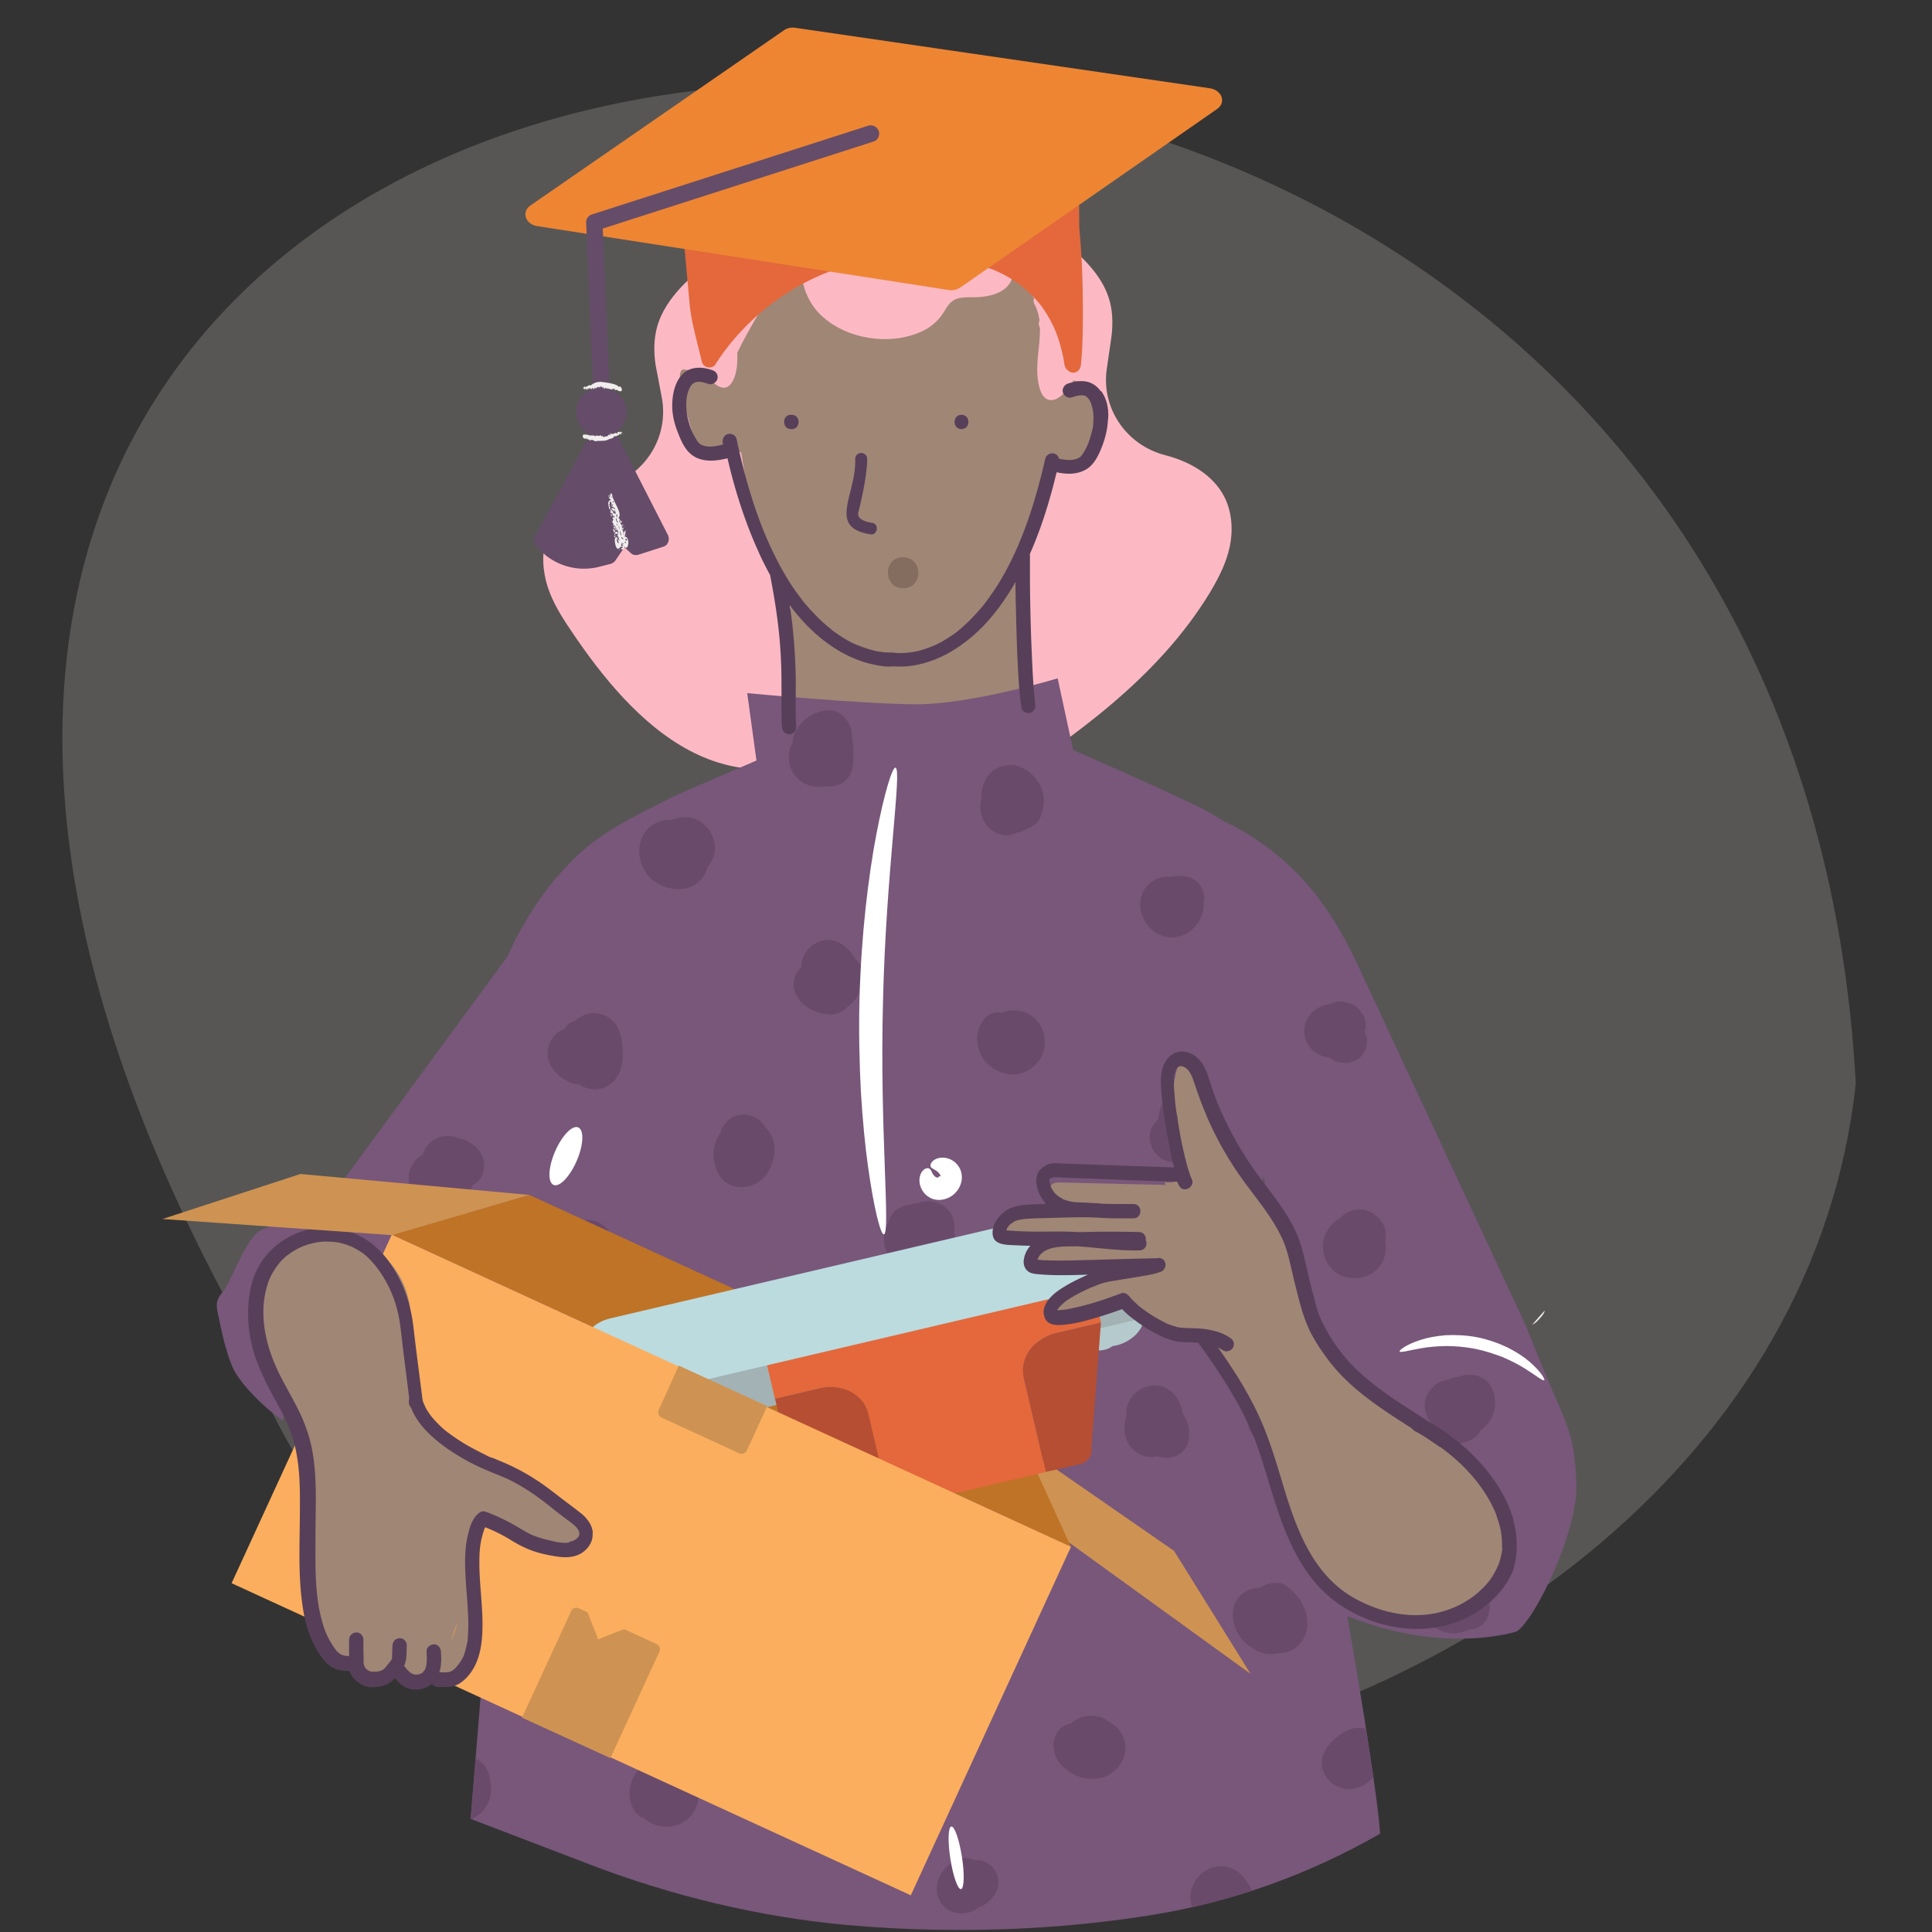 <svg xmlns="http://www.w3.org/2000/svg" viewBox="0 0 200 200"><rect x="0" y="0" width="200" height="200" fill="#333333" stroke="none"/><defs><clipPath id="clippath"><path d="M163.18 153.55c-.2-5.4-1.13-6.26-3.18-11.27l-2.22-5.42-17.23-36.98c-3.11-6.66-7-11.46-13.71-14.82v.05c-.64-.42-1.26-.79-1.82-1.11-3.13-1.65-13.93-6.36-13.93-6.36l-1.6-7.42s-8.92 2.71-14.74 2.69c-5.84-.02-17.4-1.16-17.4-1.16l.96 6.98-7 3.01c-.84.37-1.68.74-2.49 1.16-.96.49-1.85.94-2.64 1.36-1.08.54-2.1 1.11-3.03 1.73-1.77 1.11-3.11 2.22-4.41 3.6-1.77 1.82-3.28 3.89-4.61 6.21-.07.1-.15.2-.22.32-.37.57-.71 1.33-1.04 2.07-.15.3-.27.57-.42.86l-27.29 37.27 7.86 5.15c-2.05 4.98-2.86 10.43-2.24 15.78.39 3.28 1.28 6.38 3.18 7.59.15.1.3.2.44.27 4.31 2.61 9.59 3.2 14.42 1.73l.49-.15c.42-.12.81-.25 1.21-.39l-1.8 21.99 12.23 4.68c8.6 3.3 17.6 5.47 26.77 6.31 3.06.27 6.14.44 9.22.49h.47c7.25.12 14.49-.37 21.64-1.5 8.28-1.31 16.24-4.14 23.52-8.28l.3-.17c-.25-3.5-1.87-13.73-3.4-22.53 10.11 4.07 17.53 1.6 17.53 1.6 1.9-1.18 6.38-10.43 6.19-15.33Zm-31.58-24.8c-.35-1.45-.67-2.74-.91-3.77-.25-.99-.17-2.1.15-3.28" class="cls-1"/></clipPath><clipPath id="clippath-1"><path d="m24.046 163.88 16.58-36.082 70.312 32.31-16.58 36.083z" class="cls-1"/></clipPath><style>.cls-1{fill:none}.cls-4{fill:#6a4a6b}.cls-5{fill:#eeece9}.cls-6{fill:#f0eeec}.cls-7{fill:#fff}.cls-8{fill:#fcb9c4}.cls-11{fill:#e4683b}.cls-12{fill:#efedea}.cls-14{fill:#a08675}.cls-15{fill:#b64e33}.cls-16{fill:#b4cacc}.cls-17{fill:#ce9352}.cls-21{fill:#573f59}.cls-23{fill:#846c5f}.cls-24{fill:#78577a}</style></defs><path id="BG_Strong" d="M23.77 135.19c25.25 81.1 159.97 53.9 168.34-23.01C183.97-38.75-59.45-19.18 23.77 135.19Z" style="fill:#575655"/><g id="Illustrations"><path d="M104.58 179.61s-.02-.02-.05-.02h.05v.02ZM107.79 178.82c-.02.07-.02.12-.1.17-.1 0-.12-.05-.12-.12.07 0 .15-.02.22-.05ZM106.04 179.26c.12-.02.27-.05.39-.1.02 0 .05 0 .07-.02.07-.02.12-.02.2-.05 0 0 0 .02-.02.02-.22.27-.39.52-.67.71.1-.17.15-.39.02-.57ZM156.91 139.03c-.12.2-.22.32-.35.42.12-.15.25-.27.35-.42ZM59.37 164.57c-.27-.1-.32-.27-.3-.44.15.12.3.22.44.32-.02.07-.07.12-.15.12ZM60.63 165.73c-.12-.25-.25-.44-.25-.64.07.05.17.12.25.17-.07.35.35.2.49.47-.1-.12-.15-.2-.2-.25.17.12.32.25.49.35-.02 0-.05.02-.1.05l.22.1c-.2.42-.69-.02-.91-.25ZM61.64 166.02s.07.05.12.07c-.05.02-.1 0-.12-.07ZM61.93 166.24s.02 0 .02.02c0 0-.02 0-.02-.02ZM95.07 179.85c.1 0 .2.02.27.02-.05.02-.15.02-.27-.02ZM95.56 181.75c-.44-.15-.71-.02-1.11-.17.05.07.07.2.07.27a.375.375 0 0 1-.35-.35c.22-.39 1.23.35 1.04.1.47-.15.32.05.35.15ZM100.04 180.1s.02-.02.02-.05h.25c-.07.12-.17.17-.27.05ZM99.01 181.68c.15-.07.22-.15.07.05l-.07-.05ZM102.31 181.23l-.05-.05c-.07-.25.42-.39.59-.35l-.02.1c-.07.02-.2.05-.42.05l-.1.25ZM103.64 180.54c-.22.05-.37.1-.47.15.05-.2.07-.42.2-.62.35.07.3.3.32.54-.07.02-.12.05-.17.07-.02-.07.05-.1.12-.15ZM159.01 136.89c-.15.1-.3.2-.42.27.39-.44.81-.94 1.31-1.48 0 .32-.59.91-.89 1.21Z" class="cls-12"/><g id="Layer_5"><path d="M89.45 73.43c-.69-2.47-.74-5.03-.64-7.52.22-4.81 1.04-9.52 2.42-13.98 1.36-4.36 3.25-8.48 4.86-12.72.22-.59.37-1.21.44-1.82l.79-6.34c.35-2.71 2.02-5.08 4.51-6.24 2.02-.94 4.14-1.38 6.31-.69 1.53.52 2.88 1.55 4.07 2.76 1.08 1.11 2.05 2.39 2.54 3.87.44 1.31.47 2.69.32 4.02l-.49 3.38c-.62 4.09 2.02 7.94 6.04 8.97.02 0 .05 0 .07.02 2.39.62 4.88 1.97 6.06 4.31.81 1.6.91 3.5.54 5.2s-1.16 3.2-2.02 4.66c-5.42 8.92-14.05 14.91-22.53 20.56-.96.64-1.95 1.28-3.11 1.41-1.36.15-2.76-.47-3.97-1.26-2.93-1.97-5.23-5.13-6.21-8.6Z" class="cls-8"/><path d="M94.99 75.43c.59-2.49.57-5.05.35-7.54-.39-4.78-1.38-9.47-2.96-13.88-1.53-4.31-3.57-8.36-5.35-12.52-.25-.57-.42-1.18-.52-1.8l-1.04-6.29c-.44-2.69-2.22-5-4.73-6.06-2.05-.86-4.19-1.23-6.34-.44-1.5.57-2.83 1.68-3.97 2.91-1.04 1.13-1.97 2.47-2.39 3.97-.37 1.31-.37 2.71-.17 4.02l.64 3.35c.76 4.07-1.7 8.01-5.69 9.19-.02 0-.05.02-.07.02-2.37.71-4.78 2.14-5.89 4.54-.76 1.63-.76 3.53-.35 5.2.42 1.68 1.28 3.18 2.19 4.56 5.77 8.73 15.58 20.66 29.95 11.91.99-.59-4.63 9-3.48 9.07 1.36.1 2.74-.57 3.92-1.41 2.86-2.05 5.03-5.28 5.89-8.8Z" class="cls-8"/></g><path d="M106.16 71.22s-.42-6.36-.37-8.87c.07-5.69 2.39-10.85 2.83-12.55.44-1.7.05-1.77.05-1.77s2.74.59 3.89-1.18c1.16-1.77 1.48-5.35.84-6.43s-.52-.67-2.47-1.06c-1.95-.39.17-2.42.17-2.42s-3.85-5.87-5.3-7.86c-1.45-1.97-5.89-5.89-10.21-7s-8.26-1.77-11.17-1.31-7.1 2.49-8.85 4.66 2.1 13.93-4.73 12.82c-1.41-.22.81 6.04 1.23 8.26s3.2-.37 4.66.35c0 0 1.11 7.12 1.58 7.57s3.53 7.74 3.53 7.74l.02 10.45s10.01.67 12.89.42c2.91-.25 9.1-.59 9.47-.84s1.92-.96 1.92-.96Z" class="cls-14"/><path d="m110.64 37.64-.1-.22c-.07-1.43-.79-2.83-1.48-4.07-.05-.91-.25-1.8-.69-2.59-.44-.84-1.73-.1-1.28.74.3.54.44 1.11.52 1.7-.1.2-.1.42.02.67l.02.02c.05 1.75-.44 3.65-.22 5.3.1.84.39 2.37 1.53 2.22 1.11-.15 2.05-1.87 2.61-2.71.42-.69-.35-1.31-.94-1.06ZM104.63 27.73a.725.725 0 0 0-.62-.22h-.07s-.05 0-.07.02c-2.49.42-3.6-1.45-4.76-3.3-.89-1.41-2.17-2.44-3.92-2.19-.67.1-1.33.37-1.85.81-.79.69-.99 1.9-2.22 1.92-1.06.02-1.92-.74-2.88-1.04-.84-.27-1.73-.22-2.54.12-3.75 1.5-3.25 6.31-.76 8.73 2.61 2.54 7.17 3.25 10.48 1.73.91-.42 1.65-1.04 2.19-1.87.42-.62.67-1.23 1.43-1.5.57-.2 1.23-.17 1.8-.17 1.6-.02 3.62-.44 4.02-2.24 0-.02.02-.07.02-.1v-.1c0-.25-.07-.44-.25-.59ZM77.76 31.43c-.52.84-1.01 1.68-1.48 2.54-.02-.64-.05-1.28-.05-1.9-.02-.91-1.38-.96-1.48-.12-.74 1.31-1.53 2.86-1.58 4.39l-.05.07c-.59-.3-1.43.35-.99 1.01.64.99 2.64 4.14 3.75 1.97.44-.86.47-1.92.44-2.86.74-1.55 1.6-3.03 2.47-4.49.44-.67-.62-1.28-1.04-.62Z" class="cls-8"/><path d="M111.73 23.59c.07.86.15 1.73.2 2.59.12 2.02.17 4.07.17 6.09 0 1.82-.02 3.65-.2 5.47-.05.44-.3.81-.76.84-.2 0-.42-.07-.57-.22-.22-.15-.35-.39-.39-.67-.05-.37-.12-.79-.22-1.16-.35-1.53-.84-2.83-1.68-4.14-.39-.62-.67-.99-1.18-1.53-.44-.47-.94-.91-1.43-1.31-.02-.02-.12-.1-.15-.12a.591.591 0 0 0-.17-.12c-.12-.1-.27-.17-.39-.27-.27-.17-.54-.32-.81-.49-.3-.15-.59-.3-.89-.44-.15-.07-.32-.15-.47-.2a.308.308 0 0 0-.12-.05c-.05-.02-.1-.05-.17-.05-1.23-.47-2.51-.76-3.8-.96-.32-.05-.67-.1-.99-.12-.02 0-.17-.02-.17-.02-.05 0-.12 0-.17-.02-.17-.02-.32-.02-.47-.02-.64-.05-1.28-.07-1.95-.07-1.33 0-2.66.05-3.99.22-3.35.44-6.66 1.68-9.54 3.55-2.88 1.85-5.42 4.34-7.3 7.25-.1.2-.25.35-.47.39-.39.12-.89-.12-.99-.54-.44-1.92-1.04-3.87-1.26-5.87l-1.13-12.42 41.39-3.99.07 8.43Z" class="cls-11"/><path d="M81.16 3.13 54.91 21.27c-.96.67-.52 1.95.71 2.14l42.57 6.61c.44.07.86-.02 1.21-.25L126 11.28c.96-.67.49-1.95-.74-2.14L82.34 2.88c-.42-.07-.86.02-1.18.25Z" style="fill:#ee8533"/><path d="M163.18 153.55c-.2-5.4-1.13-6.26-3.18-11.27l-2.22-5.42-17.23-36.98c-3.11-6.66-7-11.46-13.71-14.82v.05c-.64-.42-1.26-.79-1.82-1.11-3.13-1.65-13.93-6.36-13.93-6.36l-1.6-7.42s-8.92 2.71-14.74 2.69c-5.84-.05-17.4-1.16-17.4-1.16l.96 6.98-7 3.01c-.84.37-1.68.74-2.49 1.16-.96.49-1.85.94-2.64 1.36-1.13.57-2.19 1.18-3.18 1.82-1.68 1.06-2.96 2.12-4.17 3.43-1.82 1.85-3.35 3.94-4.68 6.34-.07.1-.12.2-.2.32-.37.57-.71 1.33-1.06 2.07-.15.27-.27.57-.42.86l-27.31 37.22 7.86 5.15c-2.05 4.98-2.86 10.43-2.24 15.78.39 3.28 1.28 6.38 3.18 7.59.15.1.3.2.44.27 4.31 2.61 9.59 3.2 14.42 1.73l.49-.15c.42-.12.81-.25 1.21-.39l-1.8 21.99 12.23 4.68c8.6 3.3 17.6 5.47 26.77 6.31 3.06.27 6.14.44 9.22.49h.47c7.25.12 14.49-.37 21.64-1.5 8.28-1.31 16.24-4.14 23.52-8.28l.3-.17c-.22-3.5-1.87-13.73-3.4-22.53 10.11 4.07 17.53 1.6 17.53 1.6 1.9-1.18 6.38-10.43 6.19-15.33Zm-32.34-31.82.76 7.03c-.35-1.45-.64-2.74-.91-3.75-.27-1.01-.17-2.12.15-3.28Z" class="cls-24"/><path d="M113.95 40.5c-.37-.52-.91-.91-1.55-1.01s-1.26.02-1.85.22c-.37.12-.62.52-.52.91.1.37.54.64.91.52s.69-.22 1.04-.22c.1 0 .25.02.32.05.17.07.32.22.42.35.17.25.3.59.37.96.1.39.12.81.1 1.23 0 .12-.02.22-.02.35v.15c-.02.2-.07.39-.12.59-.1.42-.22.81-.37 1.23-.12.32-.27.64-.47.96-.05.07-.07.12-.12.2l-.05.07-.02.02s-.07.1-.12.15l-.07.07-.02.02c-.64.42-1.43.32-2.17.17-.07-.25-.25-.47-.52-.54-.37-.1-.81.12-.91.52-.84 3.7-1.95 7.37-3.6 10.7-.62 1.23-1.31 2.44-2.12 3.55-.07.12-.17.25-.27.37-.05.05-.07.12-.12.17-.02.02-.05.05-.07.1-.17.22-.35.44-.54.67-.35.39-.71.79-1.08 1.16-.35.35-.71.67-1.08.99-.05.02-.07.07-.12.1l-.05.05c-.02.02-.07.05-.07.07-.05.02-.1.07-.15.1-.17.12-.35.25-.54.37-.32.22-.67.42-1.01.62-.17.07-.32.17-.49.25-.07.02-.15.07-.25.1-.05.02-.07.02-.1.05-.57.22-1.11.42-1.7.54-.25.05-.49.1-.74.12s-.1 0-.15.02c-.1 0-.2.02-.3.02-.3.02-.59.02-.89 0-.05 0-.1 0-.15-.02-.05 0-.1-.02-.17-.02-.39 0-.76 0-1.16-.05-.05 0-.07-.02-.12-.02-.1-.02-.22-.02-.32-.05-.25-.05-.47-.1-.69-.17-.27-.07-.52-.15-.79-.25-.15-.05-.3-.1-.42-.17-.02 0-.05-.02-.1-.02-.07-.02-.12-.05-.2-.07-.67-.3-1.31-.67-1.9-1.08l-.52-.37c-.05-.02-.07-.05-.12-.1-.1-.07-.17-.15-.27-.22-.37-.3-.71-.62-1.06-.94-.37-.37-.71-.74-1.06-1.11-.17-.22-.37-.42-.54-.64-.05-.05-.07-.1-.12-.15-.02-.02-.07-.07-.07-.1-.07-.1-.17-.22-.25-.32-.79-1.06-1.48-2.17-2.1-3.35-1.63-3.06-2.76-6.34-3.65-9.76-.27-1.04-.52-2.1-.74-3.16-.07-.39-.54-.62-.91-.52-.39.12-.59.52-.52.91 0 .05.02.12.05.17-.71.17-1.53.37-2.22.05a.51.51 0 0 1-.2-.12c-.02-.02-.05-.02-.07-.05l-.02-.02s-.1-.1-.12-.15l-.07-.07s0-.02-.02-.05c-.2-.3-.37-.64-.52-.94-.15-.35-.27-.74-.37-1.11-.05-.2-.1-.37-.12-.57-.02-.1-.05-.2-.05-.3 0-.05 0-.07-.02-.12v-.1c-.07-.79-.02-1.68.35-2.34.15-.3.37-.52.74-.59h.25c.12 0 .15 0 .25.02.22.05.47.12.69.2.37.12.81-.15.91-.52.12-.39-.12-.79-.52-.91-1.06-.37-2.27-.42-3.11.44-.76.79-1.01 2-1.04 3.06s.22 2.05.59 2.98c.35.89.76 1.85 1.58 2.39 1.04.69 2.39.54 3.55.25.76 3.3 1.8 6.56 3.2 9.66.37.84.79 1.65 1.23 2.47 0 .05 0 .12.02.17.49 2.56.89 5.15 1.04 7.77.12 1.77.1 3.55.1 5.32 0 .81 0 1.63.05 2.44.02.39.32.74.74.74.37 0 .76-.35.74-.74-.1-1.53-.05-3.08-.05-4.61-.02-2.1-.15-4.19-.39-6.29-.07-.57-.15-1.13-.22-1.7.32.44.67.86 1.04 1.28 1.21 1.41 2.66 2.64 4.26 3.55 1.06.59 2.24 1.08 3.45 1.31.59.12 1.26.25 1.87.17h.05c-.1 0-.35-.05.02 0h.07c.2.02.42.02.64.02.99 0 2-.17 2.93-.49 1.58-.49 2.98-1.36 4.26-2.39 1.82-1.48 3.28-3.38 4.49-5.4.1-.15.17-.32.27-.47 0 .94.02 1.87.05 2.81.05 2.39.12 4.81.27 7.2.07 1.01.15 2 .3 3.01.05.39.57.62.91.52.42-.12.57-.52.52-.91 0-.02 0-.07-.02-.1 0-.07-.02-.15-.02-.22-.02-.2-.05-.39-.07-.59-.05-.47-.07-.91-.1-1.38-.07-1.13-.12-2.27-.17-3.4-.1-2.37-.15-4.76-.17-7.15v-2.71c.91-2.05 1.63-4.19 2.22-6.34.2-.69.37-1.41.54-2.1.94.2 1.92.25 2.81-.17.89-.39 1.38-1.28 1.75-2.14.39-.94.69-1.95.74-2.96.15-.99-.02-2.22-.67-3.11Zm-6.8 32.29s-.02-.1 0 0Zm4.68-25.51s.02-.02 0 0Z" class="cls-21"/><path d="m101.94 146.97 8.26 12.37 19.25 13.93-7.91-12.72-19.6-13.58z" class="cls-17"/><g style="clip-path:url(#clippath);fill:none"><path d="M68.71 71.76c.07-.05.15-.1.25-.15.25-.02.49-.07.71-.17.96-.39 1.43-1.23 1.5-2.24.25-2.71-2.76-5.03-5.3-4.19-1.43.47-2.12 1.75-1.87 3.2-.32.99-.15 2.14.67 2.96 1.01 1.04 2.74 1.41 4.04.59Z" class="cls-16"/><path d="M71.33 84.63c-.64-.1-1.26.02-1.8.27-.62-.05-1.23.07-1.8.39-2.02 1.16-1.97 4.04-.44 5.57 1.55 1.53 4.51 1.73 5.67-.37.12-.22.22-.47.27-.69.67-.84.99-1.85.64-2.91-.35-1.16-1.31-2.1-2.54-2.27Zm-1.65 4.49s.02.02 0 0ZM85.5 81.4c.15.02.3.02.44.02 1.31-.05 2.34-1.04 2.37-2.37.05-.49.05-.99.02-1.5 0-.22-.02-.42-.05-.64-.05-.3-.07-.57-.12-.86s-.05-.27.02.02c.02-1.26-1.18-2.69-2.54-2.54-1.28.12-2.49.81-3.11 1.92-.3.37-.47.86-.47 1.43a3.03 3.03 0 0 0-.17 2.69c.62 1.48 2.17 2.12 3.6 1.82Z" class="cls-4"/><path d="M98.84 65.67c1.38.89 3.43.64 4.51-.62.3-.35.54-.74.64-1.21.2-.44.32-.91.32-1.43-.02-.89-.37-1.77-1.01-2.42-.76-.76-2.02-1.16-3.06-.79-.69.25-1.23.62-1.6 1.23-.2.1-.37.2-.54.35-.79.67-.94 1.85-.71 2.81.2.86.74 1.6 1.45 2.07ZM81.48 56.99c.07.76.27 1.5.84 2.14 1.38 1.53 3.94.79 4.44-1.13.05-.25.07-.49.07-.74.15-.15.27-.27.37-.44 1.45-1.95-.54-4.78-2.79-4.46-.49.07-.89.25-1.23.49-.37.12-.71.32-.99.59-.74.57-1.11 1.65-.99 2.61.02.32.12.64.27.94ZM52.2 56.3c.15.57.42 1.04.76 1.43.12.2.27.37.42.57.59.69 1.43.86 2.22.71.39.25.84.44 1.36.52 2.79.37 4.36-2.66 3.08-4.95-.67-1.18-1.92-2.02-3.23-2.24-.57-.27-1.23-.39-1.87-.27-1.41-.59-2.59.52-2.83 1.9-.12.69-.12 1.38.05 2.02.02.12.02.22.05.32ZM57.3 85.09c.64-1.16.22-2.74-.44-3.82-.71-1.13-2.02-1.8-3.35-1.48-.96.22-1.65.91-1.92 1.82-.3.49-.49 1.08-.49 1.68 0 1.48 1.06 2.83 2.49 3.2 1.43.37 2.98-.05 3.72-1.41Z" class="cls-16"/><path d="M62.58 105.11c-1.18-.49-2.22-.15-3.08.57-.44.12-.81.42-1.06.84-.57.2-1.04.54-1.38 1.13-.47.81-.52 1.92 0 2.74.67 1.06 1.77 1.77 2.96 1.9 1.26.86 2.98.54 3.85-.79.54-.81.62-1.95.59-2.91-.1-1.43-.44-2.86-1.87-3.48ZM88.53 99.27c-.86-1.53-2.47-2.59-4.17-1.58-.99.57-1.38 1.48-1.43 2.49-.35.32-.59.71-.69 1.13-.27 1.18.22 2.12 1.16 2.83.54.42 1.23.69 1.9.81.94.17 1.82-.02 2.44-.74a3.17 3.17 0 0 0 1.33-1.87c.3-.57.39-1.23.17-1.95-.15-.49-.39-.86-.71-1.13ZM102.98 86.15c.74.44 1.58.39 2.27.05h.07c.27-.05.52-.15.74-.3.12-.02.22-.07.35-.12.47-.2 1.04-.57 1.23-1.06.27-.62.44-1.16.42-1.85-.02-.62-.2-1.31-.54-1.85-.76-1.23-2.17-2.12-3.7-1.73-1.38.37-2.19 1.65-2.22 3.03 0 .12 0 .22.02.35-.02.05-.05.1-.05.15-.32 1.33.27 2.64 1.41 3.33Zm-.12-2.79c-.05-.12-.02-.1 0 0Z" class="cls-4"/><path d="M123.69 71.07c-.94-.47-2.17-.44-2.93.37-.02.02-.02.05-.05.07-.15.05-.3.15-.44.25-.47.35-.81.74-1.04 1.23-.3.35-.49.74-.54 1.26-.12.86.17 1.48.69 2.14.37.47.96.76 1.58.86.32.12.67.2 1.01.22 1.16.02 2.32-.54 2.96-1.48.2-.17.35-.35.47-.57.2-.39.32-.81.35-1.26.02-.67-.3-1.23-.69-1.73-.32-.62-.76-1.08-1.36-1.38ZM120.87 58.94c.69-.17 1.26-.62 1.65-1.21.15-.1.3-.2.42-.35.57-.57.99-1.65.64-2.44-.02-.02-.02-.07-.05-.12-.02-1.04-.54-2.02-1.53-2.56-.42-.22-.86-.35-1.31-.37-.59-.15-1.23-.15-1.85.02-1.43.42-2.27 1.75-2.27 3.2 0 1.01.39 2.14 1.06 2.88.84.89 2.1 1.23 3.23.94Z" class="cls-16"/><path d="M124.6 93.52c.22-.96-.15-1.95-1.01-2.47-.52-.32-1.11-.42-1.7-.35-.25 0-.49 0-.71.07-.15-.02-.3-.02-.44-.02-1.18.05-2.27.89-2.59 2.05-.57 2.02 1.04 4.26 3.18 4.24 1.92-.05 3.33-1.75 3.28-3.53Z" class="cls-4"/><path d="M136.45 62.44c-.2.35-.32.71-.37 1.08 0 .07-.02.15-.02.22v.25c.02 1.33.86 2.64 1.77 3.55.54.54 1.38.67 2.1.47.69-.05 1.36-.3 1.82-.86.59-.71.86-1.7.64-2.56.74-1.36-.2-2.93-1.53-3.4-1.53-.54-3.5-.3-4.41 1.26ZM141.19 82.46c-.59-.17-1.13-.07-1.63.15-.64-.1-1.28.02-1.85.37-.35.22-.64.54-.89.91-.54.54-.89 1.28-.86 2.05.02 2.19 2.51 3.55 4.41 2.61.27-.05.54-.12.81-.27 1.48-.79 2.1-2.51 1.7-4.09-.17-.84-.89-1.5-1.7-1.73Z" class="cls-16"/><path d="M105.94 104.74c-.71-.22-1.55-.2-2.24.1-.59-.12-1.26.02-1.7.52-.76.84-.96 1.87-.76 2.96.15.74.57 1.5 1.16 1.97.74.59 1.55.94 2.51.94 1.04-.02 1.95-.54 2.59-1.36 1.33-1.75.59-4.46-1.55-5.13ZM75.27 116.08c-.35.32-.57.74-.69 1.18-.69.96-.91 2.29-.52 3.45 0 .02.02.05.02.07.02.15.07.3.15.44 1.06 2.49 4.41 2.02 5.45-.2.44-.91.67-1.97.37-2.96a2.97 2.97 0 0 0-.74-1.26c-.15-.25-.32-.49-.54-.69-.96-.91-2.49-1.01-3.5-.05ZM63.27 129.39c.12-.89.05-1.7-.62-2.37-.57-.57-1.58-.91-2.37-.62-.42.15-.81.37-1.16.62-.76.07-1.48.52-1.87 1.21-.54.94-.49 2.17.12 3.06.1.52.27 1.01.54 1.43.67 1.04 1.77 1.65 3.03 1.28.49-.15.94-.42 1.28-.79a2.91 2.91 0 0 0 1.38-1.65c.17-.71.02-1.58-.35-2.17ZM75.64 145.09h.07s.15.02.17.02.02 0 0 0c0-.02-.05-.05-.22-.12 1.06.47 2.22.39 2.96-.59.47-.62.64-1.6.32-2.37.05-.67-.2-1.33-.74-1.8-.25-.32-.54-.62-.91-.79-.17-.1-.37-.17-.59-.25-.1-.12-.22-.2-.37-.3-.99-.62-2.34-.3-3.13.49-.67.69-.96 1.6-.84 2.51-.12.54-.07 1.16.12 1.6.37.91 1.28 1.53 2.27 1.53.35 0 .62.02.89.05ZM97.6 124.78c-.79-.49-1.73-.54-2.56-.25-.32.05-.64.12-.96.22-.2.02-.39.05-.57.12-.81.25-1.36.91-1.55 1.7-.42.76-.59 1.68-.35 2.54.42 1.5 1.73 2.51 3.28 2.49 1.21 0 2.37-.69 3.23-1.5.69-.64.89-1.68.64-2.56.2-1.08-.22-2.17-1.16-2.76Zm-3.11 6.04s.07.02.12.05c.02.02.07.02.1.05-.1-.02-.17-.07-.22-.1ZM124.62 120.15c1.97-.52 2.34-2.71 1.65-4.36-.39-.94-1.06-1.53-1.87-1.97-.42-.42-.96-.64-1.55-.59-1.18-.22-2.56.62-2.81 1.8-.07.3-.12.62-.2.91-.17.15-.3.32-.44.49-.67.96-.42 2.32.37 3.11.49.52 1.18.79 1.9.79.2.05.39.07.57.1.79.12 1.6.1 2.24-.27.02.02.1 0 .15 0ZM137.88 109.65c.25.15.52.27.79.32.94.22 2.07-.15 2.54-1.04.2-.35.3-.74.3-1.13.02-.37-.1-.69-.25-.99.1-.22.15-.49.12-.74-.02-.49-.17-.91-.44-1.23-.22-.37-.54-.69-.91-.84-.62-.27-1.18-.42-1.85-.25-.17.05-.37.12-.54.22-.67.07-1.28.35-1.8.81-.71.67-.99 1.8-.71 2.74.35 1.13 1.38 1.87 2.51 1.97.1.05.17.1.25.15Z" class="cls-4"/><path d="M154.1 72.79c-.89.22-1.75.81-2.14 1.65-.37.76-.54 1.77 0 2.51.44.59.91 1.13 1.41 1.68.86.96 2.07 1.45 3.33.91 1.68-.71 1.92-2.79 2.51-4.34.32-.86-.05-1.97-.69-2.59-.71-.71-1.63-.86-2.59-.69-.69.15-1.33.44-1.82.86Zm4.04 2.44s0-.05-.02-.07c0-.07-.02-.15-.02-.22.02.1.05.2.05.3Zm-1.7-1.9-.1-.07c.05.02.12.07.22.15-.05-.02-.07-.05-.12-.07ZM155.56 55.39c.62-.81.81-1.85.57-2.83-.05-.17-.1-.35-.17-.52.1-.59.02-1.23-.35-1.68-.02-.05-.05-.07-.1-.12-.54-.71-1.08-1.18-2.02-1.31-.1 0-.2-.02-.3-.02-.3-.05-.59-.02-.91.1-.35.1-.69.27-.94.52-.69.49-1.23 1.13-1.48 2-.42 1.43-.02 2.88.96 3.97 1.31 1.45 3.48 1.53 4.73-.1Zm-4.46-.99c.07.1.12.17.2.25-.07-.07-.15-.15-.2-.25Zm2.98-2.49s0 .12-.02.17c0-.07 0-.12.02-.17Zm-.22.17s.1-.07.15-.12c-.05.05-.1.07-.15.12ZM154.42 96.16c-.59.05-1.18.27-1.63.64-1.95 1.33-1.41 4.26.25 5.65 1.01.86 2.47 1.21 3.67.49 1.21-.69 1.73-2 1.43-3.38-.39-1.65-1.77-3.57-3.72-3.4Z" class="cls-16"/><path d="M143.09 126.56c-.49-.81-1.41-1.36-2.37-1.36-.49 0-.94.12-1.36.37-.27.15-.47.35-.62.54-1.06.52-1.82 1.77-1.8 2.93.02 1.48 1.01 2.93 2.54 3.2.84.15 1.65.07 2.42-.35.69-.39 1.23-1.06 1.43-1.82.15-.54.15-1.08.07-1.58.15-.67.07-1.36-.32-1.95Zm-1.53 2.79s-.02.02 0 0q-.17.2 0 0Zm-3.28-.57-.02-.17c.02.07.02.12.02.17Z" class="cls-4"/><path d="M116.78 133.11c-.99-.81-2.29-1.21-3.48-.52-.27.17-.52.37-.74.59-1.23.2-2.29 1.13-2.22 2.59.05 1.08.54 1.97 1.28 2.59.05.1.1.2.17.3.52.81 1.38 1.26 2.34 1.11.39-.05.74-.2 1.04-.42.12-.02.25-.05.37-.07 1.16-.25 2.47-1.16 2.79-2.34.37-1.38-.49-2.96-1.55-3.82Z" class="cls-16"/><path d="M96.52 149.56c.57-.81.35-2.17-.37-2.83a2.5 2.5 0 0 0-1.11-.59 3.276 3.276 0 0 0-1.8-1.31c-1.18-.37-2.66.42-2.96 1.63-.74.76-1.04 1.92-.69 2.98.52 1.58 2.12 2.54 3.77 2.19.47-.1.94-.3 1.33-.59.17-.12.35-.27.52-.39.49-.2.94-.57 1.31-1.08Zm-1.36 1.13.02-.02-.02.02ZM61.93 149.56c-.49-.84-1.33-1.45-2.44-1.6-.86-.12-1.73.07-2.47.57-1.01.69-1.5 1.65-1.6 2.88-.1 1.16 1.04 2.44 2.22 2.54.12.07.22.17.35.25.57.35 1.23.52 1.9.52 1.95.02 3.4-1.77 2.91-3.67-.15-.57-.44-1.08-.86-1.48ZM118.14 150.62c.59.25 1.16.27 1.68.12.42.17.86.22 1.26.17.86-.12 1.75-.76 1.92-1.65.2-.91.1-1.9-.42-2.71-.05-.07-.1-.15-.15-.22-.15-1.04-.67-2-1.55-2.54-1.33-.81-3.18-.2-3.92 1.13-.32.57-.42 1.13-.35 1.7-.49 1.48-.1 3.3 1.53 3.99Zm-.49-3.25s0-.05-.02-.1c.02.02.05.07.02.1ZM134.9 145.12s-.02-.07-.05-.12c0-.02-.02-.05-.02-.07-.39-.79-1.04-1.43-1.77-1.9-1.58-1.04-4.02.3-3.87 2.22 0 .15.02.27.05.42-.1.3-.17.59-.17.91-.02 1.36.74 2.54 2 3.06 1.21.52 2.22.35 3.13-.67.62-.69 1.36-1.65 1.16-2.44-.1-.47-.25-.96-.44-1.41ZM158.44 125.64c.57-.44.91-1.01 1.01-1.73v-.05c.17-.44.22-.96.07-1.45-.15-.57-.42-1.16-.69-1.68-.62-1.08-1.95-1.6-3.13-1.28h-.02c-.71-.25-1.55-.2-2.17.2a2.63 2.63 0 0 0-1.18 2.88c.12.57.27 1.11.42 1.68.25.99 1.16 1.7 2.12 1.82.3.05.59.02.86-.05.91.35 1.92.27 2.71-.35ZM151.02 142.53c-.1 0-.2 0-.27.02-.3.05-.57.15-.84.27-.37.05-.74.15-1.06.35-.81.52-1.41 1.43-1.36 2.42.05.89.47 1.65 1.13 2.22.12.32.27.62.54.89.54.59 1.36.79 2.12.69.32-.05.62-.15.89-.3.47-.2.86-.52 1.06-.99v-.02c1.53-.94 1.95-2.98 1.13-4.54-.67-1.18-2.17-1.5-3.35-1.01ZM133.15 164.17c-.74-.52-1.95-.39-2.66.2a2.93 2.93 0 0 0-1.5.37c-2 1.08-1.6 3.8-.22 5.18.64.64 1.48 1.16 2.37 1.28.39.05.81.02 1.21-.07.76.02 1.55-.25 2.12-.86 1.77-1.92.62-4.78-1.31-6.09Z" class="cls-4"/><path d="M97.38 171.77c1.18.91 2.56.81 3.45-.44 1.53-2.14.52-6.04-2.32-6.43-1.92-.25-3.11 1.7-3.08 3.4.02 1.13.54 2.29 1.43 3.01.17.15.35.32.52.47Z" class="cls-16"/><path d="M80.57 160.23c-.2-.47-.67-.79-1.16-.99-.37-.2-.76-.32-1.18-.32-.86 0-1.65.44-2.12 1.16-.17.1-.32.2-.49.3-.81.64-1.38 1.7-1.28 2.76.15 1.68 1.48 2.91 3.16 2.88 1.31-.02 2.56-.89 3.11-2.05 0 0 0-.02.02-.02.2-.22.37-.52.49-.84.2-.57.12-1.08-.1-1.53-.07-.49-.25-.91-.44-1.36ZM153.22 164.37c-.12-.2-.27-.37-.44-.54-.37-.37-.81-.67-1.31-.81-.47-.15-.96-.15-1.41-.07-.05 0-.1 0-.15-.02-.25-.05-.49-.05-.74 0-.3 0-.57.05-.84.1-.71.12-1.28.76-1.55 1.41-.32.76-.2 1.41.12 2.14.76 1.75 2.74 2.96 4.59 2.34.02 0 .05 0 .07-.02.02 0 .05-.02.07-.02s.05-.02.1-.02c.12-.05.25-.1.37-.17 1.7-.02 2.59-1.92 1.85-3.38-.27-.37-.49-.67-.74-.91Z" class="cls-4"/><path d="M136.87 38.95c-.52.07-1.04.27-1.5.59-.96.32-1.6 1.18-1.53 2.17-.17 1.01.2 2 .91 2.66.05.07.07.12.12.2.57.81 1.53 1.21 2.47.81.32-.12.62-.37.84-.67.07-.05.17-.12.25-.17.35-.15.67-.37.94-.69.71-.79.96-1.95.67-2.96-.44-1.36-1.77-2.14-3.16-1.95ZM106.7 46.91c.86.42 1.95.35 2.71-.37.91-.84 1.11-2.27.49-3.35-.02-.05-.05-.07-.07-.12-.02-.07-.05-.12-.07-.2-.1-.39-.22-.81-.44-1.11-.35-.49-.74-.86-1.36-1.04-.54-.15-1.26-.07-1.73.22-.64.42-1.01 1.04-1.08 1.73-.47.47-.74 1.08-.76 1.77 0 1.26 1.08 2.29 2.32 2.47ZM69.18 46.86c.1.07.22.15.35.2.02.05.05.1.07.15.59 1.11 2.22 1.53 3.28.86.86-.57 1.26-1.48 1.13-2.42.27-.52.42-1.13.39-1.75-.05-1.73-1.41-3.23-3.23-2.88-.71.12-1.26.62-1.65 1.21v.02c-.49.3-.84.76-1.01 1.28-.1.15-.2.3-.27.44-.49 1.13-.02 2.22.94 2.88Zm5.05-2.49v.05c.02-.12.02-.17 0-.05ZM45.47 65.96c-.54-.27-1.23-.39-1.85-.22-1.08-.07-2.17.39-2.76 1.36-.57.94-.52 2.1.05 3.01v.12c-.1 1.16.96 2.14 2.02 2.29.94.12 2.02-.37 2.44-1.26.1-.07.17-.15.25-.25.44-.27.76-.71.96-1.18.22-.52.17-.99 0-1.45.2-.91-.3-2-1.11-2.42ZM45.07 94.83c-1.58.44-2.56 2.1-2.1 3.7.02.12.07.22.12.35.1.69.44 1.33 1.04 1.8.2.15.39.27.62.37.25.15.49.27.76.37.22.02.44.05.64.1.35 0 .64-.05.94-.22.47-.2.94-.54 1.18-1.01.02-.07.07-.15.12-.22.25-.3.39-.62.54-.96.12-.37.15-.79.05-1.16 0-.52-.15-1.04-.37-1.5-.07-.12-.15-.25-.22-.37v-.02c-.12-.17-.25-.32-.39-.49-.22-.25-.49-.42-.79-.52-.17-.07-.35-.12-.54-.17-.52-.15-1.08-.17-1.6-.02Z" class="cls-16"/><path d="M43.77 119.51v.02c-.47.25-.84.62-1.13 1.11-.81 1.5-.1 3.4 1.58 3.87.42.12.86.2 1.31.27.91.2 1.82.02 2.51-.67.27-.27.47-.57.57-.91.07-.1.12-.17.2-.27l.15-.3s.07-.05.12-.05c.89-.49 1.16-1.5.99-2.42-.25-1.23-1.41-2.12-2.64-2.34-1.41-.59-3.18 0-3.65 1.68ZM46.38 138.78c-.67-.44-1.53-.37-2.24-.02-1.08.05-2 .76-2.37 1.82-.67 2 .71 4.49 2.81 4.88 1.5.3 2.91-.64 2.96-2.24v-.37c.2-.3.32-.64.37-.99.07-.49-.02-.96-.22-1.36-.2-.69-.67-1.28-1.31-1.73ZM172.52 111.67c-.02-.17-.07-.35-.12-.49.27-1.48-.35-3.13-1.82-3.85-.86-.42-1.77-.49-2.64 0-.47.27-.89.76-1.11 1.28-.52.32-.91.81-1.16 1.45-.52 1.36.2 2.64 1.33 3.3.2.15.42.27.64.37.02.02.07.02.1.05.79 1.04 1.97 1.58 3.25 1.04 1.28-.57 1.75-1.82 1.53-3.16Z" class="cls-4"/><path d="M172.57 86.92c-.12-.44-.35-.81-.67-1.11l-.15-.15c-.35-.94-1.43-1.48-2.39-1.33-1.43-.27-2.86.52-3.43 1.87-.52 1.23-.3 2.66.69 3.62.42.42 1.01.74 1.6.91.69.2 1.23.12 1.92 0 .49-.07 1.11-.57 1.41-1.01.12-.1.25-.2.37-.32.57-.74.89-1.58.64-2.49ZM167.19 66.26c.64.44 1.45.47 2.17.22.49.12.94.12 1.48-.1.62-.25 1.26-.84 1.36-1.53.07-.52.12-.94.02-1.43-.05-.22-.15-.44-.25-.64 0-.02.02-.07.02-.12.02-.05.02-.07.05-.12.22-.64.02-1.36-.39-1.9-.52-.67-1.5-1.01-2.34-.79-.49-.15-1.04-.17-1.6 0a3.395 3.395 0 0 0-2.42 3.08c0 1.36.81 2.61 1.9 3.33Z" class="cls-16"/><path d="M171.63 136.89c-.05-.15-.12-.3-.2-.42-.35-.52-.81-.91-1.43-1.06-.52-.15-1.06-.07-1.53.15-.69-.15-1.45 0-2.02.47-.35.27-.59.59-.76.99-.25.54-.22 1.01-.12 1.6.12.91.64 1.85 1.31 2.47.32.3.67.49 1.04.59.62.52 1.45.79 2.27.54 1.95-.62 2.71-2.79 1.75-4.54-.02-.05-.07-.12-.1-.17-.05-.22-.12-.42-.2-.62ZM60.63 168.12l-.05-.05c-.2-.42-.47-.81-.86-1.11-.15-.15-.32-.3-.52-.39a2.32 2.32 0 0 0-.89-.32c-.25-.07-.52-.12-.76-.1-1.11.05-2.07.64-2.59 1.6-.25.49-.49 1.01-.71 1.5-.3.62-.49 1.36-.27 2.05.22.64.62 1.26 1.23 1.58 1.75.96 4.09.54 5.18-1.23.07-.1.12-.22.17-.35.12-.12.2-.27.27-.39.3-.49.37-1.06.3-1.6-.07-.44-.22-.81-.49-1.18Z" class="cls-4"/><path d="M170.67 161.46c-.17-.62-.52-1.18-.99-1.6-.25-.22-.49-.37-.74-.54l-.05-.05s.02.02.02.05c0 0-.02 0-.02-.02-.2-.2-.39-.39-.64-.54a2.92 2.92 0 0 0-1.85-.35c-.52.07-.96.25-1.38.57-.49.37-.74.81-.99 1.36-.2.32-.3.71-.3 1.16.02 1.08.37 2.27 1.18 3.03.94.91 2.27 1.28 3.5.86 1.68-.52 2.71-2.22 2.24-3.92Zm-1.68-2.07.05.05c-.02-.02-.05-.02-.05-.05ZM45.22 167.08c.25-1.26-.05-2.51-.91-3.48-.86-.94-2.19-1.31-3.43-1.04-.74.17-1.41.59-1.9 1.16-.37.25-.69.57-.94 1.01-.39.71-.47 1.58-.25 2.34.27 1.01.99 1.97 1.95 2.42 1.18.54 2.51.59 3.67-.05.89-.47 1.6-1.36 1.8-2.37Zm-1.38-1.38s0 .07.02.1c-.05-.12-.07-.27-.12-.39.02.1.07.2.1.3Zm.05.17s0-.02 0 0c-.02-.17-.05-.32-.05-.47 0 .15.02.3.05.47ZM38.76 40.57c-.42 1.06-.17 2.39.42 3.35.02.05.07.1.1.17.59 1.38 1.8 2.54 3.4 2.49 1.06-.02 1.95-.54 2.59-1.36.69-.91.86-1.97.69-3.08-.27-1.55-1.63-2.64-2.98-3.25-1.8-.84-3.5-.17-4.22 1.68Zm4.51 1.13Zm-.2-.32.02.02s-.02 0-.02-.02Zm.84-.81s-.02-.02-.05-.02c-.02-.05 0-.07.05.02ZM166.77 43.26c.81 1.26 2.34 1.77 3.77 1.43 1.63-.39 2.44-2.12 2.47-3.67.02-1.41-.62-2.83-1.85-3.55-1.43-.84-3.35-.62-4.51.54-1.41 1.38-1.41 3.7-.02 5.1.02.05.1.1.15.15ZM184.3 73.04c-.42-.22-.91-.32-1.38-.27-.02-.02-.07-.02-.1-.05-.94-.39-2.07.17-2.74.81-.67.62-.96 1.55-.96 2.44 0 1.68 1.08 3.28 2.71 3.75 1.58.47 3.45-.32 4.19-1.8.86-1.77 0-3.99-1.73-4.88Zm-2.59 3.77s.07.1.1.12c-.02-.02-.05-.07-.1-.12ZM185.66 49.57c-.32-.42-.62-.74-1.11-.96-.47-.2-1.04-.27-1.53-.12-.37.12-.69.32-.94.54-.67.17-1.23.62-1.58 1.23-.79 1.43-.3 3.06.99 3.97.99.69 2.47.74 3.5.12.42-.25.79-.59 1.06-1.01.39-.62.44-1.31.25-2.02-.17-.54-.3-1.28-.64-1.75ZM187.8 25.96c-1.55-1.65-4.76-1.45-5.74.74-.27.62-.44 1.21-.25 1.9.02.07.05.15.07.22.15 2.34 2.69 3.72 4.78 2.83 2.22-.91 2.76-3.97 1.13-5.69Zm-1.82 3.67c.12-.12.25-.27.35-.42-.1.12-.17.22-.27.35l-.07.07Zm-.12.12c.1-.02.17-.07.27-.12-.07.05-.17.1-.27.12ZM183.88 97.22c-.54-.1-1.06-.07-1.53.07-.47.05-.91.2-1.31.42-.96.57-1.58 1.58-1.58 2.71 0 .94.37 2 1.08 2.66 1.6 1.53 4.34 1.26 5.37-.79.44-.86.57-1.87.27-2.81-.3-1.06-1.21-2.1-2.32-2.27Z" class="cls-16"/><path d="M183.27 122.46c-.42-.12-.81-.15-1.31-.05-.47.1-.94.37-1.26.74-.62.69-.91 1.55-.79 2.49 0 .07.02.15.05.22-.05.57.07 1.13.35 1.6.42.71 1.11 1.23 1.92 1.43 1.8.42 3.72-.71 3.99-2.59.15-1.04-.22-1.95-.91-2.74-.57-.64-1.28-.96-2.05-1.11Z" class="cls-4"/><path d="M185.02 151.08c-.59-.64-1.58-.91-2.42-.69-.76.2-1.28.67-1.73 1.28-.2.17-.37.35-.49.57-.64.96-.62 2.12-.17 3.08.07.25.17.47.32.67 1.04 1.63 3.25 2.02 4.68.67.99-.94 1.01-2.29.67-3.5-.07-.79-.37-1.53-.86-2.07ZM182.38 175.64c-.84-.47-1.9-.54-2.79.05-.91.62-1.48 1.7-1.38 2.81.1 1.21.67 2.14 1.63 2.86 1.8 1.33 5.23 1.04 5.57-1.58.27-1.92-1.18-3.94-3.03-4.14ZM160.59 178.08c-.57-.25-1.28-.05-1.8.27-.15.05-.3.12-.44.2-1.11.64-1.55 1.9-1.33 3.11.17.86.76 1.65 1.43 2.19.94.76 2.05 1.33 3.28.99 1.04-.3 1.8-1.18 2.05-2.24.27-1.13-.07-2.34-.89-3.16-.62-.69-1.45-1.01-2.29-1.36Z" class="cls-16"/><path d="M142.76 180.02c-.1-.15-.2-.3-.35-.44-.22-.27-.47-.47-.84-.59-.25-.07-.42-.07-.69-.12.54.07-.3-.02-.49 0-.81.1-1.5.54-2.12 1.06-.57.49-1.06 1.08-1.31 1.8-.37 1.04.07 2.19.91 2.86.74.57 1.75.76 2.64.49.91-.27 1.58-.94 2.07-1.7.49-.79.76-1.68.54-2.59-.07-.3-.2-.54-.37-.76ZM114.88 178.3c-1.13-.94-2.81-.94-3.99.1-1.8.32-2.32 2.42-1.36 3.87.91 1.36 2.66 2.1 4.24 1.82 1.75-.3 3.08-2.05 2.66-3.82-.2-.86-.81-1.58-1.55-1.97ZM88.02 180.25c-.1-.22-.25-.39-.47-.54-.79-.57-1.85-.76-2.76-.49-1.16.35-1.95 1.45-1.97 2.66-.02 1.11.57 2.22 1.58 2.74.1.05.2.1.3.12.47.25.99.42 1.5.44 1.58.1 2.93-1.21 2.88-2.79 0-.86-.44-1.58-1.06-2.14Zm-1.92 1.53s-.02 0-.02-.02l.02-.02s0 .02-.02.02c.02 0 .02.02.02.02Zm-.02-.05Zm.35-.02s.02 0 .02.02l-.02-.02ZM69.92 182.12c-.07-.05-.15-.07-.25-.12-.1-.02-.15-.05-.17-.05-.1-.07-.2-.15-.37-.2-.35-.1-.79-.02-1.13.07-.49.15-.91.44-1.26.81-1.48 1.08-2.07 3.11-1.11 4.73.27.44.62.74 1.04.86.25.2.49.37.76.52 1.55.76 3.5.32 4.41-1.21.71-1.21.67-2.79-.07-3.99a3.297 3.297 0 0 0-1.85-1.43ZM50.64 183.75c-.37-1.38-1.82-2.27-3.2-2.14-.74.07-1.41.37-1.9.81-1.06.57-1.77 1.65-1.43 3.03.15.59.49 1.11.94 1.48.42.74 1.06 1.31 1.92 1.53 1.95.49 3.72-1.11 3.87-3.01.02-.35 0-.67-.1-.99 0-.25-.02-.49-.1-.71Zm-2.61.64c.02.12-.02.17 0 0Zm0 0c.02.07.02.12 0 0Z" class="cls-4"/><path d="M30.04 179.11c-1.31-.74-3.08-.74-4.19.32-.99.96-1.08 2.29-.59 3.43.1.71.42 1.41.99 1.95 1.18 1.13 2.98 1.04 4.22.12 1.48-.15 2.56-1.63 2.12-3.18-.32-1.23-1.36-2.19-2.54-2.64ZM33.46 151.16c-.69-.49-1.65-.64-2.59-.57-.84-.17-1.73.02-2.47.71-.2.2-.37.42-.49.64-1.04 1.16-1.38 2.83-.52 4.26.89 1.45 2.83 1.92 4.36 1.28.57-.25 1.04-.62 1.38-1.06.15-.12.32-.25.47-.37 1.38-1.38 1.58-3.7-.15-4.91ZM27.55 130.03c-.22.2-.42.44-.57.69-.25.22-.42.49-.47.81v.07c-.27.39-.44.86-.44 1.36 0 1.36 1.13 2.44 2.44 2.56.64.07 1.28-.1 1.82-.42.37-.22.71-.52.94-.86.12-.15.22-.32.3-.49.57-1.16.54-2.64-.37-3.62-1.04-.99-2.59-1.04-3.65-.1ZM33.78 114.01c.25-.05.52-.17.76-.32 1.63-1.04 1.5-3.4.27-4.68-1.18-1.26-3.25-1.48-4.54-.22-1.11 1.06-1.33 2.86-.57 4.17.81 1.43 2.66 1.75 4.07 1.06ZM31.76 83c-1.16.3-1.5 1.45-1.26 2.49-.39.62-.59 1.38-.47 2.14.25 1.58 1.8 2.66 3.35 2.05.3-.12.54-.27.79-.44.12.05.25.07.39.12.79.2 1.63-.27 1.85-1.06.52-1.82-.1-5.52-2.61-5.4-.27.02-.49.07-.71.17-.42-.15-.89-.2-1.33-.07ZM29.17 58.15c-.39.2-.74.49-1.01.94-.44.71-.49 1.58-.22 2.32-.2.37-.27.79-.22 1.23.07.64.44 1.45 1.18 1.55 1.36.2 2.74-.27 3.53-1.36.2-.17.37-.39.49-.64.49-.89.39-2-.07-2.88-.22-.39-.52-.69-.84-.94-.2-.22-.42-.42-.67-.62-.59-.44-1.58-.22-2.07.27-.05.05-.07.1-.1.12ZM58.26 30.96c-.57-.54-1.5-.71-2.22-.32-.3.05-.59.2-.81.44-.35.42-.62.89-.79 1.38-.12.12-.22.27-.3.44-.69 1.33-.02 3.03 1.41 3.48.22.07.42.1.64.1.3.07.62.1.96.05 1.13-.15 2.1-1.04 2.37-2.14.32-1.28-.35-2.54-1.26-3.43Zm-1.7 2.59.05.05-.05-.05ZM35.51 28.96c1.36.76 3.13.35 4.22-.71 1.26-1.23 1.23-3.25.2-4.61-1.18-1.53-3.7-1.8-4.83-.2-.54.44-.96 1.06-1.13 1.75-.42 1.45.22 3.06 1.55 3.77Zm1.6-3.45ZM27.77 44.15c1.55-.35 2.71-1.92 2.56-3.5-.15-1.63-1.28-2.91-2.91-3.13-1.45-.2-2.83.69-3.23 1.97-.39.71-.52 1.6-.3 2.44.44 1.68 2.22 2.56 3.87 2.22Zm-.67-3.38s.02.07 0 0ZM72.53 28.27c1.13 1.16 2.98 1.18 4.22.17.22-.2.42-.42.57-.67.25-.27.42-.64.47-1.01v-.22c.42-2.07-.69-4.68-2.96-4.73-1.5-.02-2.51 1.23-2.69 2.59-.84 1.18-.64 2.81.39 3.87ZM86.88 40.01c.37.12.71.15 1.06.1.12.02.27.05.39.05 1.31.12 2.42-.57 2.83-1.63.15-.3.22-.62.17-.96 0-.3-.05-.59-.17-.89-.25-.71-.76-1.43-1.38-1.95-.32-.37-.76-.62-1.28-.71-.49-.15-1.04-.2-1.55-.07-1.92.47-2.59 2.59-1.82 4.24.22.81.91 1.55 1.75 1.82ZM121.32 36.53h.15c.25.02.52.02.76-.02.42-.02.79-.17 1.13-.37.02 0 .05-.02.05-.02.12-.07.25-.17.35-.3.64-.59 1.04-1.5.99-2.42-.1-1.7-1.53-2.96-3.23-2.96-2.22.02-3.97 2.22-2.83 4.31.54 1.04 1.55 1.65 2.64 1.77ZM151.84 34.81c2.14 1.26 4.59-1.04 4.14-3.28-.15-.71-.52-1.31-1.06-1.8-.59-.76-1.55-1.23-2.64-.86-.44.15-.74.39-.94.71-.12.15-.25.3-.35.44-.3.47-.37.94-.32 1.41-.42 1.16.05 2.74 1.16 3.38Zm1.04-2.71s-.02 0 0 0v-.02.02s-.02 0 0 0ZM167.39 25.69c.05.1.1.22.17.32 1.18 1.87 4.26 1.21 4.78-.89.05-.25.07-.49.07-.71.02-.15.05-.27.05-.42 0-1.11-.67-2.17-1.73-2.51-.62-.2-1.18-.12-1.7.12-.17.02-.37.05-.54.1-1.5.39-2.39 2.02-1.55 3.43.1.22.27.42.44.57ZM189.82 65.62c.1.17.22.32.37.47 1.26 1.21 3.38.84 4.26-.62.94-1.48.12-3.55-1.33-4.34-1.82-.99-4.12.05-4.41 2.14-.12.91.37 1.8 1.11 2.34ZM191.4 87.46c-.57.05-1.08.27-1.53.71-.59.57-.81 1.31-.74 2.02-.05.91.42 1.82 1.28 2.29.62.35 1.36.44 2.05.3.84.02 1.68-.22 2.27-.79.94-.94 1.06-2.49.37-3.6-.81-1.33-2.47-1.7-3.7-.94ZM190.39 111.86c-.49 0-.94.3-1.16.81-1.06 1.13-1.23 2.96-.07 4.19 1.21 1.26 3.2 1.33 4.46.15.2-.2.35-.42.42-.69.2-.22.37-.52.47-.81.89-2.54-1.95-4.49-4.12-3.65ZM192.09 137.55c-1.92-.59-3.8 1.36-3.45 3.23-.15.59-.1 1.23.2 1.77.71 1.36 2.42 1.77 3.75 1.06.86-.47 1.41-1.36 1.45-2.27.3-1.55-.32-3.3-1.95-3.8ZM192.9 167.21c-.07-.1-.2-.15-.3-.2a.971.971 0 0 0-.37-.07c-.07 0-.17.02-.25.02-.17.05-.3.12-.42.25 0 0-.02.02-.02.05-1.04.15-1.01 1.82.15 1.82.1 0 .17-.02.25-.02.1.05.2.07.32.05.25 0 .49-.1.67-.27.17-.2.27-.42.27-.67v-.25c0-.17-.05-.35-.12-.49-.07-.1-.12-.17-.17-.22ZM175.75 193.31c-1.06-.76-2.56-.76-3.6 0-.07.05-.17.07-.25.15-.57.37-.91.91-1.06 1.5-.37.86-.47 1.85-.17 2.74.42 1.23 1.68 2.07 2.98 1.68.37-.12.69-.32.96-.57.57-.12 1.11-.42 1.55-.86 1.28-1.38 1.11-3.55-.42-4.63Z" class="cls-16"/><path d="M128.86 194.52c-.47-.69-1.23-1.21-2.1-1.31-1.53-.2-2.96.86-3.4 2.32-.42 1.43.22 3.01 1.45 3.8 1.31.84 3.03.57 4.09-.54 1.13-1.21 1.13-3.08-.05-4.26ZM101.67 192.62c-.27-.07-.57-.1-.84-.05-.59-.27-1.21-.37-1.8-.02-.1.05-.2.12-.27.2-.3.1-.54.27-.74.52-1.21 1.01-1.45 2.96-.27 4.12.94.91 2.51.89 3.5.1.91-.27 1.75-1.16 2.02-2 .37-1.23-.42-2.51-1.6-2.86Z" class="cls-4"/><path d="M59.81 201.42c.07-.39.02-.79-.17-1.06-.05-.05-.1-.1-.12-.17-.81-1.6-3.08-2.24-4.59-1.11-.64.49-1.08 1.33-.79 2.12-.2 1.28.57 2.69 1.97 3.13.84.27 1.65.12 2.32-.3.32-.02.64-.12.94-.35.62-.44 1.11-1.43.57-2.17-.07 0-.1-.05-.12-.1ZM38.66 198.39c-.15-.1-.27-.2-.44-.27-.69-.54-1.68-.67-2.54-.39-2.47.79-2.42 3.99-.59 5.25 1.06 1.28 3.25 1.77 4.17.02.17-.32.27-.69.27-1.04.71-1.26.22-2.76-.86-3.57ZM18.13 166.71c-.02-.1-.07-.22-.12-.32-.22-.74-.62-1.45-1.26-1.95-.91-.74-2.05-.64-2.71.35-.39.57-.74 1.21-.96 1.9-.05.12-.1.27-.15.39-.12.32-.15.67-.1 1.01 0 .57.12 1.11.44 1.63.84 1.38 2.71 2.17 4.19 1.31 1.45-.89 1.7-2.96.67-4.31 0 .02 0 0 0 0ZM16.11 74.69c-.79-.05-1.55.59-1.75 1.33 0 .02 0 .05-.02.07-.1.12-.2.22-.27.37-.12.2-.22.39-.3.59-.44.47-.74 1.21-.49 1.82.32.76.74 1.28 1.38 1.63.02.05.07.12.1.17.47.89 1.7 1.16 2.54.67.62-.35.89-.94.89-1.53.71-.62 1.08-1.55.94-2.54-.25-1.53-1.53-2.51-3.01-2.59ZM15.89 106.37c.71-.2 1.26-.69 1.68-1.28.15-.1.27-.2.42-.32.49-.47.62-1.13.47-1.75.12-.86-.05-1.75-.71-2.44-1.28-1.38-3.35-1.11-4.41.15-.07.07-.15.17-.2.27-.22.35-.39.76-.47 1.23-.02.22-.02.42-.02.64-.27 1.82 1.21 4.07 3.25 3.5ZM9.85 126.14c0 .42.07.81.25 1.18-.02.39.07.79.37 1.16.44.57 1.31.89 2 .62h.15c.64 0 1.26-.2 1.77-.54.62-.1 1.13-.52 1.36-1.23.22-.79.15-1.63-.27-2.24-.02-.05-.02-.07-.05-.12.22-.49.22-1.06-.07-1.58-.79-1.38-2.81-1.43-3.75-.2-.54-.02-1.11.22-1.45.69-.35.47-.49 1.26-.22 1.82-.05.15-.07.3-.07.44ZM52.62 12.47c.07.86.74 1.8 1.7 1.7.35-.02.67-.07.99-.15.76.25 1.68.07 2.37-.64.27-.3.47-.62.57-.96.44-.69.57-1.5.44-2.37-.15-1.01-1.43-1.43-2.32-1.08-.05-.05-.1-.1-.12-.15-.44-.52-1.48-.69-2.05-.27-.76.59-1.28 1.38-1.26 2.34-.25.49-.37 1.04-.32 1.58ZM93.88 18.56c.91-.27 1.6-.99 1.9-1.87.44-.42.71-.99.69-1.65-.02-.86-.62-1.38-1.31-1.48-.15-.2-.3-.37-.47-.52-.54-.49-1.28-.67-1.97-.37-.54.22-1.04.79-1.11 1.38-.12.07-.22.15-.32.25-.84.79-.94 2.12-.37 3.11.59 1.04 1.82 1.5 2.96 1.16ZM105.32 28.25c1.41.96 3.23-.07 3.67-1.55.02-.05.02-.1.02-.15.05-.02.1-.05.17-.1.86-.54 1.21-1.7.69-2.61-.1-.17-.2-.32-.32-.44-.12-.44-.35-.84-.69-1.18-.35-.35-.74-.52-1.16-.59-.67-.3-1.48-.22-2.02.37-.57.62-.86 1.41-.84 2.17-.02.07-.05.17-.07.27-.05.2-.07.39-.05.57-.07.22-.12.42-.17.59-.02.12-.05.25-.05.37-.27.84.05 1.75.81 2.29ZM134.61 24.43c.42.52 1.04.84 1.7.94.67.12 1.36.02 1.97-.32.62-.35.99-.94 1.16-1.58.05-.12.07-.22.1-.35.32-.59.3-1.33-.17-1.9-.02-.96-.49-1.9-1.53-2.32-1.11-.47-2.51-.17-3.33.76-.84.99-.96 2.44-.52 3.65.12.39.35.79.62 1.11ZM150.63 11.02c.07 1.43 1.21 2.76 2.69 2.81 1.41.02 2.64-1.08 2.83-2.42.15-.32.22-.67.22-1.06 0-.49-.17-.89-.42-1.23.02-1.43-1.28-2.64-2.81-2.27-.94.22-1.6.86-1.95 1.68-.05.05-.07.1-.12.17-.27.3-.44.67-.37 1.11 0 .1.02.2.05.32-.07.25-.12.57-.12.89ZM183 14.62c.49.1.99.07 1.43-.1h.1c.32-.02.62-.12.86-.27h.1c.99-.15 1.33-1.45.89-2.19-.12-.22-.3-.44-.47-.64-.1-.2-.22-.37-.35-.52-.05-.76-.39-1.55-1.28-1.55-.25 0-.49.05-.71.17-.96-.12-2 .25-2.47 1.13s-.35 1.97.22 2.76c.35.59 1.01 1.06 1.68 1.21ZM200.52 39.81c.02-.57-.37-1.16-1.01-1.13-.05 0-.1 0-.15.02-.67-.32-1.45-.37-2.1 0-1.26.07-2.32 1.01-2.37 2.32-.07 1.28.81 2.39 2.02 2.76.32.1.64.12.96.1.12 0 .22 0 .35-.02.47.15 1.01.12 1.43-.15 1.26-.91 1.6-2.59.86-3.89ZM13.84 149.85c1.38-.37 2.42-1.68 2.47-3.11.02-.86-.27-1.7-.81-2.34-.1-.3-.25-.59-.42-.86-.59-.81-1.65-1.01-2.39-.54-.89 0-1.73.32-2.22 1.16-.32.54-.42 1.21-.35 1.87-.02.07-.05.15-.05.2-.3.42-.39.96-.27 1.53.2 1.04.99 1.73 1.95 2.07.25.1.52.1.79.05.39.12.86.1 1.31-.02Z" class="cls-16"/></g><path d="M108.3 33.47c.79 1.53 1.9 3.38 1.41 5.13" class="cls-8"/><path d="M99.53 44.42c.96 0 .96-1.48 0-1.48s-.94 1.48 0 1.48ZM81.95 42.94c-.99-.1-1.06 1.48-.07 1.48 1.01.1 1.08-1.48.07-1.48Z" class="cls-21"/><path d="M109.34 38.82c.07.39-.1.81-.39 1.08-.37-.91-.52-1.92-.42-2.91" class="cls-8"/><path d="M93.49 58.05c1.6-.02 1.6 2.49 0 2.47-1.6.02-1.6-2.49 0-2.47Z" class="cls-23"/><path d="M93.49 60.89c-2.1.02-2.1-3.25 0-3.2 2.1-.02 2.1 3.25 0 3.2Zm0-2.47c-1.13-.02-1.13 1.75 0 1.73 1.13.02 1.13-1.75 0-1.73Z" class="cls-23"/><path d="M90.16 55.32c-4.61-.69-1.48-4.14-1.63-7.81 0-.35.27-.62.62-.62s.62.27.62.62c0 1.95-.84 5.25-.91 5.5-.17.64.52.99 1.41 1.11.71.07.64 1.23-.1 1.21Zm-1.9-2.56Z" class="cls-21"/><path d="M90.97 13.58c-.15-.44-.64-.71-1.08-.57L61.27 22.2c-.37.12-.62.47-.59.86l.71 16.84c0 .1.02.2.05.27-1.04.35-1.8 1.31-1.8 2.47 0 1.04.59 1.92 1.45 2.34L55.4 55.51c-.17.3-.12.67.07.94a6.317 6.317 0 0 0 4.95 2.42c.49 0 1.01-.05 1.5-.17l1.26-.32c.2-.05.39-.17.52-.35l.94-1.38.64.59c.22.22.54.27.86.17l2.51-.81c.25-.07.44-.25.52-.49.1-.22.07-.49-.02-.71l-5.42-10.6a2.61 2.61 0 0 0 1.11-2.12c0-1.16-.76-2.12-1.8-2.47.05-.1.07-.22.05-.35l-.69-16.2 28-9c.47-.12.71-.62.57-1.08Z" style="fill:#654c69"/><path d="M34.05 125.27c-.79.96-6.24 1.04-7.64 2.54-1.36 1.45-2.54 4.95-3.3 5.87-.25.3-.49.59-.59.96-.15.44-.05.94.05 1.41.39 1.85.76 3.72 1.5 5.47.74 1.75 3.6 4.49 5.2 5.52" class="cls-24"/><path d="m110.87 160.13-70.31-32.32 14.25-4.11 49.89 22.92 6.17 13.51z" style="fill:#bf7326"/><path d="M63.73 55.54c-.1 0-.02-.1-.12-.1h-.02l-.02.02v.05s0 .05.02.07c0 .02.05 0 .1 0 .02-.02.02-.05.05-.05ZM64.77 55.36s.02.02.05.02h.02l.02-.02s-.05-.02-.1-.02c0 0-.02 0 0 .02-.02-.02-.02 0 0 0ZM64.62 54.63s.02-.02.02-.05h-.05l-.02.02s.02 0 .05.02ZM63.71 55.41s0 .02 0 0v.05l.02.02.02-.02v-.05s-.02-.02-.05 0c0-.02 0 0 0 0ZM64.57 54.43l.02-.02h-.05s-.02 0-.02.02h.05ZM63.44 54.43v.02l.02.02s0-.02.02-.05h-.05ZM65.11 56.15s.02 0 .02-.02h-.05l-.02.02h.05ZM64.03 55.54s-.02 0 0 0h-.05l.02.02s.02 0 .02-.02ZM63.91 55.39l.02-.02s0-.02-.02-.02c0 0-.02 0-.02.02l.02.02ZM63.78 55.39h.02-.02s.02 0 0 0ZM65.19 55.86s.02 0 .02-.02l-.02.02ZM63.27 52.36s0 .05.05.02h.02s-.02-.05.02-.07h-.02c-.07 0-.1.02-.07.05ZM63.17 51.84s.05.05.07.02v-.02h-.05s0-.02.02-.02v-.02h-.05c-.07.02-.02.02 0 .05ZM63.34 52.43s0-.02-.02-.02v.05s.02 0 .05.02h.02s-.05-.02-.05-.05ZM63.51 53.61l-.1.07h.07l.02-.02s.02-.02 0-.05ZM63.32 53.89s-.02 0 0 0v.05s0 .02.02.02h.05s-.05-.1-.07-.07ZM63.27 52.23s-.02 0-.02.02l.02-.02.02.02s-.02.02 0 .02c0 0 .02 0 .02-.02.02-.02 0-.02-.05-.02ZM63.24 53.2h-.05s-.02.02-.02.05.05 0 .07-.05c0 .02 0 0 0 0ZM63.56 52.55s0-.02 0 0c-.05-.02-.07-.02-.1.02h.02l.07-.02ZM64.15 53l.02-.05h-.02s-.02.02-.02.05h.02ZM63.61 54.23s0-.02 0 0c0-.02-.02-.02-.05-.02h-.02v.02s.02 0 .05.02c0-.02.02-.02.02-.02ZM63.17 51.45s.02 0 0 0l.02-.05-.02-.02-.02.02.02.05ZM63.02 51.59l-.02.02v.02l.02-.05ZM63.44 53.71v.02l.02.02s0-.02.02-.02l-.05-.02ZM63.07 51.69s-.02 0-.02.02l.02-.02s0 .02 0 0c0 .02 0 0 0 0ZM63.41 53.24s0-.02 0 0h-.02l.02.02v-.02ZM63.29 53.76s-.02 0 0 0c-.02.02 0 .02 0 .05 0-.02.02-.02.02-.02l-.02-.02ZM63.34 53.98s-.02 0 0 0c-.02.02 0 .02 0 .05v-.05ZM63.24 52.21s.02 0 0 0ZM63.66 54.06s-.02-.02 0 0h-.02.02ZM63.27 52.63s.02.02 0 0ZM63.44 53.29s0-.02 0 0h-.02.02ZM63.41 52.55s0 .02 0 0ZM63.27 52.11s0 .02 0 0h.02-.02ZM63.27 53.15h-.03l.03.02v-.02zM63.22 53.15h.02-.02c.02 0 0 0 0 0ZM63.12 52.9s0 .02 0 0c0 .02 0 0 0 0ZM63.78 53.79l-.02.02s.05 0 .02-.02c.02.02.02 0 0 0ZM63.88 53.44s.02 0 .05-.02h-.02l-.02.02c-.02 0 0 0 0 0ZM63.86 53.29s0-.02 0 0ZM63.36 54.43s0 .02.02.05c0 0 0-.02.02-.02l-.05-.02ZM63.34 54.38h-.02s0 .02.02.05l.02-.02s-.02 0-.02-.02ZM63.56 54.23s-.02 0 0 0h-.02.02ZM64.4 54.33s0-.02 0 0ZM64.5 54.45s.02 0 .02-.02l-.02.02ZM64.5 54.28h.05s-.02-.02-.05 0c.02-.02 0 0 0 0ZM64.15 56.89s.02 0 0 0c0-.02-.07-.02-.12-.02-.02.05.05.07.12.02.02 0 0 0 0 0M64.6 56.47c-.02.1-.27 0-.35 0-.07.02-.15.07-.12.1.02.07.27-.02.35.02.02.02 0 .15.15.1.07-.02.05-.15 0-.15v.02" class="cls-5"/><path d="m64.52 44.81-.02-.05.02.05ZM64.42 44.69s.05.1.07.17c-.02-.07-.02-.05-.05-.12 0 0 .02.02.02.05 0-.02.02 0 0-.02h-.02l-.02-.07ZM64.05 44.64s.02.05.05.1c0-.02-.02-.05-.02-.05s0-.02-.02-.05ZM63.88 44.74s-.02-.02 0 0ZM60.46 44.99l.02-.03-.02.03zM62.33 45.09v.15-.15ZM63.04 44.94v.02-.02ZM60.78 45.48s0-.05.02-.05c-.02.02-.05.05-.02.05ZM64.42 44.86v.02-.02ZM63.04 45.6s-.02-.02-.02-.05v.02l.02.02ZM64.1 44.99s.02.02 0 0c.02.02 0 0 0 0ZM64.18 44.96s0 .02 0 0ZM63.61 45.18v.02s.02 0 0-.02ZM64.4 44.89s.02 0 0 0ZM64.4 44.91s.02.05.02.02v-.02s-.05-.05-.02 0ZM64.15 44.69h.02l-.02-.05c-.05-.07.02.05 0 .05ZM64.1 44.67s-.02-.02-.02-.05l.02.05ZM63.71 44.84l-.02-.05s0 .02.02.05ZM63.76 45.18l.02.03-.02-.05v.02zM62.87 45.01l.02.07s-.02-.1-.02-.07ZM61.71 45.06v-.02l-.02.02h.02z" class="cls-6"/><path d="m127.46 126.24 3.13-1.65c-.49-2.05-1.58.79-3.62 1.26l-63.28 14.84c-2.05.49-3.45.79-2.98 2.83 3.99 3.18 9.24 4.36 14.22 3.2l4.24-.99 40.55-9.61a16.68 16.68 0 0 0 10.92-8.46l.02-.05c-.39-1.82-1.53-1.75-3.2-1.38Z" style="fill:#a3b2b4"/><path d="m109.36 137.97 4.61-1.08-1.92-8.18-33.75 7.91 1.92 8.18 4.61-1.08c2.32-.54 4.59.62 5.05 2.64l2.29 9.79 16.1-3.77-2.29-9.79c-.44-2.02 1.06-4.07 3.38-4.61Z" class="cls-11"/><path d="m84.84 143.71-4.61 1.08 2.83 12.1c.17.71.99 1.16 1.82.96l7.3-1.7-2.29-9.79c-.47-2.02-2.74-3.2-5.05-2.66ZM113.97 136.89l-4.61 1.08c-2.32.54-3.82 2.61-3.38 4.61l2.29 9.79 3.48-.79c.84-.2 1.38-.94 1.23-1.68l.99-13.02Z" class="cls-15"/><path d="m63.12 136.49 62.49-14.67c2.27-.54 4.54.86 5.08 3.13s-.86 4.54-3.13 5.08L65.07 144.7c-2.27.54-4.54-.86-5.08-3.13s.86-4.54 3.13-5.08Z" style="fill:#bbdbdf"/><path d="M60.26 40.16s.02.07.02.05l-.02-.05ZM60.36 40.28s-.02-.1-.05-.17c.02.07 0 .05.02.12 0 0-.02-.02-.02-.05 0 .02-.02 0 0 .02.02.05.05.05.02 0 .02.05.02.07.02.07ZM60.7 40.38s-.02-.07-.02-.1v.05s.02.02.02.05ZM60.9 40.3s.02.02 0 0ZM64.33 40.52l-.03.03.03-.03zM62.5 40.18s.02-.07 0-.15c0 .02-.02.12 0 .15ZM61.76 40.23v-.02s-.02 0 0 .02ZM64.05 40.01l-.02.05c.02-.02.05-.05.02-.05ZM60.38 40.11v-.02.02ZM61.79 39.56ZM61.86 39.56s0 .02.02.05v-.02l-.02-.02ZM64.23 53.61s-.02.05-.02.07c.02-.05.05-.07.02-.07Z" class="cls-6"/><path d="M64.67 55.54c.32-1.5-.27.22-.15-.59-.27-.15-.05-.1.02-.17.07-.27-.44 0-.05-.25-.35 0 .05-.1.02-.27-.37.35-.12-.25-.39-.15.07-.17.42.15.22-.15-.25-.12-.07.17-.25 0-.07-.15.35-.02.17-.12-.25 0 .02-.17-.25-.17.49-.59-.59-1.73-.64-2.49-.32-.47.05.39-.25-.1.17.37-.2.71-.02.17-.17-.12-.12.64.25.37-.59.44-.35.37-.3 1.06.32.05-.12-.47.1-.59-.3-.12.22-.02 0-.17.2-.2.1.64.27.3 0-.17.05-.02.05.05-.27.22.05.15.2.39.02.22-.27-.25-.25-.05-.37 0 .02.12.22.42.05-.02-.2-.32.07-.15-.07-.02 0 .12.05.3-.3-.05-.2.02-.32-.22-.27-.54.1 1.04.1.35.3.52-.42-.07.02.57-.27-.22.02.15-.2.12-.02 0 .49.74.67 1.08-.32.2.49 1.48-.15.57-.47-.37-.17 1.63.25 1.06.02.02.12-.05.07-.07 0 0-.02 0-.02.02.05-.07.1-.17.15-.32-.07-.15.49-.05.12-.02-.15.12.27.12-.02.25-.15.05.22.02 0 .12-.12.07-.22.22-.05.17.37.07.07-.17.27-.3.39.64.64-1.04 0-1.01Zm-1.38-3.99c.05-.15.05-.3.1-.05-.05-.05-.07 0-.1.05Zm-.15.94s-.02 0 0 0Zm.39-.47s-.2-.05-.1-.07c.1-.1.12-.15.1.07Zm.57 2.27s-.05.05-.05.02l.05-.02Zm-.25-1.08c.07.2.15.42-.05.27.25-.27-.2.07.05-.27Zm.07 1.23c-.02-.07-.1-.17-.05-.25.02.07.1.15.05.25Zm.02-.35c-.1.05-.27-.49-.15-.44.07-.07.02.39.2.37.07.07-.12 0-.05.07Zm.07.39c.07-.02.07.05.12.05-.05.02-.15 0-.12-.05Zm.1.27c-.02-.07-.1-.12-.02-.2 0 .07.07.15.02.2Zm-.1 1.5c-.12-.05-.27-.59 0-.52-.15.12.12.44 0 .52Zm.27-.81c-.1-.2-.22-.76-.02-.27 0 .1.1.17.02.27Zm.2-.67s-.05-.02-.12-.02c.07-.02.17-.05.12.02Zm-.1 1.45c-.1-.07.05-.1.12-.12-.12.02-.1.07-.12.12Zm0-.64c0 .1.12.1.17.2-.15.05-.3-.07-.17-.2Zm.22-.25c-.2.07-.05-.02.02-.1-.02.02-.02.05-.02.1Zm.15.89c-.07-.02-.15-.1-.02-.12.07-.05.12.12.02.12Zm.07-.22c-.32-.32.35-.25-.02-.07.07.05.25-.02.02.07Z" class="cls-6"/><path d="M63.66 55.19c.07.07.1.12.22.07.25-.2-.27-.35-.22-.07Zm.12-.05s-.02.07-.05.02c-.02-.05.05-.1.05-.02Z" class="cls-6"/><path d="M63.66 55.02a.61.61 0 0 0-.15-.3c-.1.02.07.62.15.3ZM63.68 54.8s.07.07.05.12c.1.07.17-.37-.05-.12Z" class="cls-6"/><path d="M63.59 54.6c.05.35.22-.02.05-.05 0-.17-.32.22-.05.05ZM63.66 55.22c-.05-.12-.12.22-.02.15.17-.1-.05-.02.02-.15ZM64.01 55.51c.1-.05-.07-.1-.12-.07-.05.07 0 .1.12.07ZM63.91 55s-.02.05.02.07c.02-.02.02-.05-.02-.07ZM63.19 52.78c.02-.1-.1-.02-.05.02.07 0 .2.05.07.07-.2.07.1.05.05.1.12.02-.25.02 0 .15.2.07.1-.49-.07-.35Zm.12.3s-.02-.02 0-.02v.02ZM63.24 53.32c-.12.05.05.2.12.07-.02-.2-.1.15-.12-.07Z" class="cls-6"/><path d="M63.34 53.27c-.07-.2-.15.17 0 0ZM63.59 54.4c.02-.07.02-.17-.07-.15-.07.02 0 .27.07.15ZM61.17 45.01s.02-.02 0-.02v.02ZM64.45 44.81s-.05-.12 0 0Z" class="cls-6"/><path d="M63.59 45.13s.1.17.1 0c.05.12 0-.02.02 0 .1-.02.1.15.12-.05.02.1.17-.1.27-.02-.07-.25 0-.05 0-.1 0 0-.02-.15.02 0 0-.02-.02-.12 0-.05.1.22 0-.15.12.07.12.05 0-.35.12-.15.05.05.07.02.07 0-.1-.15-.05.02-.2-.2.07.3-.47-.15-.27.3-.32-.32-.52.2-.57-.07 0 .15-.05.1-.15-.07-.02-.02.07.27 0 .15 0-.05-.05-.22-.02-.02-.05-.17.05.35-.1-.02-.1.02.1.17 0 .2-.07-.35-.05.1-.12-.12-.12.35-.47.1-.44.27 0 .07-.02-.02-.05-.07-.02.22-.02-.1-.02 0 0 .22-.05.02-.1-.07-.3.2 0-.2-.35.02 0-.05-.22.02-.32-.07-.05.27 0-.02-.05 0l-.02.12c-.15-.17-.54-.07-.57-.1-.05.27.05-.27-.12.05.05-.17-.05.05-.02-.1-.39-.07-.71-.12-.59.2-.1.02.27.37.44.07-.02.07-.1.35.02.12.05-.07-.05.2.02.1.1-.22 0 .05.07-.07-.05.12.07-.07.17.17.2-.2.39 0 .57.07.2-.12 1.04.05 1.38-.22.39-.12.49-.1.54-.32Zm-2.47.32v-.05.05Z" class="cls-6"/><path d="M62.58 45.13s.02.02 0 0c.02-.02 0-.05 0 0ZM64.18 40.03s.02-.02.05-.07c-.02 0-.05.05-.05.07Z" class="cls-6"/><path d="M60.55 40.33c-.07-.22.1-.02.3 0-.02-.47.07.15.12-.12.17-.05.17 0 .25.12.15-.47.25.25.27-.15.05 0 .05.32.05.05.02.2 0-.1.02-.12.17.27 0 .07.07-.02.02.17.1.15.17-.02 0 .27.02-.02.05.02 0-.15.15.12.15-.1 0 .39.15-.22.17.15.07-.47.17.27.3-.1.07.05 0 .3.05.2 0-.22.02.2.1-.1-.05.2.1-.12.07.05.05-.07.02.12.12-.1-.02.37.1-.05.2.2 0-.02.07-.2.02-.05.15-.02.2.2.44 0 .12-.07.02.02.12.02-.15.42.22-.35.05.15.15-.05.15-.12.42.07.62.2.2-.76-.07-.39.17-.25-.94-.47-1.6-.54-.67-.12-1.16.27-1.23.35-.12-.12-.59.2-.54.22-.12-.39-.15.17-.17 0-.22-.07 0 .17.1.22Zm3.18-.35v.05-.05Z" class="cls-6"/><path d="M60.38 40.2s-.02-.05-.02-.07c0 0 0 .02.02.07ZM63.61 40.45l.02-.02-.02.02ZM60.63 40.03ZM61.24 39.88s-.02-.02 0 0c-.02 0 0 0 0 0ZM60.41 40.08v-.02.02ZM60.41 40.06s-.02-.05-.02-.02v.02s.05.05.02 0ZM60.6 40.33h-.02s.02.05.02.07c.05.05-.02-.07 0-.07ZM60.68 40.35s0 .02.02.05c0-.02 0-.05-.02-.05ZM61.1 40.23l.02.05s-.02-.02-.02-.05ZM61.1 39.88l-.03-.02v.05l.03-.03zM61.93 40.18v-.07s-.02.1 0 .07ZM62.23 40.08s0 .07.02.02c-.02 0-.02-.05-.02-.02Z" class="cls-6"/><path d="M47.56 123.31h39.71v77.38H47.56z" style="fill:#fbae5e" transform="rotate(-65.32 67.423 161.998)"/><path d="M32.43 164.67c-.27 2.44 1.04 4.76 2.49 6.73.39.52.84 1.06 1.45 1.21s.39-.32.3-.96c.42.67.32 1.53.74 2.19.39.67 1.41.49 2.17.57s1.33-1.04 1.16-1.8c.67.91 2.19 2.1 3.13 1.48l1.06-.91c.05.2.44 1.01.64 1.13.35.25.84.15 1.18-.07s.59-.59.81-.94c.84-1.23.3-.54 1.13-1.77 1.08-1.6-.17-10.67.44-12.52s1.13-.54.27-2.29c1.8.99 7.15 3.57 9.19 3.82.84.1 1.85.07 2.24-.67.37-.71-.15-1.55-.71-2.12-2.05-2.02-3.13-3.3-5.69-4.63l-1.9-.59c-1.16-.57-2.07-.62-2.88-1.6-.3-.37-.54.2-.99.02-.96-.37-2.05-2.71-3.08-2.71-1.38.02-1.38-2.71-2.76-2.74-1.65-.02-5.42 4.22-11.39 12.99m15.21 11.44.74-2.05c-.17.69-.44 1.38-.74 2.05Z" class="cls-14"/><path d="m26.29 133.63-.05.12a8.69 8.69 0 0 0-.02 5.1l4.54 9.02 1.53 11.17 11.29-12.25-1.13-11.36a8.654 8.654 0 0 0-2.54-5.2 8.234 8.234 0 0 0-9.1-1.65 8.27 8.27 0 0 0-4.51 5.05ZM154.42 153.99c-1.63-3.65-5.79-5.28-9.39-7.07-1.97-.99-3.3-3.75-5.13-5-.71-.49-1.45-1.23-1.97-1.95-.64-.86-1.28-1.45-1.55-2.49-.49-1.8-1.16-2.27-1.65-4.07-.74-2.76-1.5-5.55-2.83-8.09-.86-1.68-1.97-3.2-3.08-4.73-2.07-2.88-4.41-8.38-6.48-11.27-.86 1.53-1.38 6.16-.91 7.84l1.36 4.71c-.94.27-1.26.69-2.22.49l.1.3c-3.65-.07-7.27-.17-10.92-.25-.25 0-.52 0-.74.12-.54.3-.47 1.18 0 1.6s1.11.54 1.7.69 1.26.42 1.53.96c-1.41-.02-2.83-.07-4.24-.1-1.38-.02-2.93 0-3.85 1.04-.1.12-.2.27-.2.44 0 .37.44.57.79.64.99.22 1.97.42 2.96.57-.44.37-.89.81-.96 1.38-.12.86.76 1.6 1.63 1.75s1.75-.12 2.61-.25 1.87-.02 2.47.62c-1.82.79-4.76 2.59-4.02 4.17 1.87.12 4.63-.99 6.48-1.26 1.8-.25.96.89 2.64 1.6 1.23.52 3.25 1.97 4.59 2.1.47.05 1.41-.71 1.77-.42.22.17.32 1.38.47 1.65.86 1.48 2.05 2.37 2.91 3.85 2.54 4.39 2.79 7.4 4.34 12.25.71 2.24 3.2 6.14 4.49 8.09 2.54 3.87 7.91 4.02 12.5 3.48 1.43-.17 2.96-.57 3.89-1.68.76-.91 2.12-2.27 2.32-3.45.47-2.79-.22-5.65-1.38-8.26Z" class="cls-14"/><path d="M43.03 145.88c.96 0 .96-1.48 0-1.48s-.94 1.48 0 1.48Z" class="cls-21"/><path d="M61.37 158.68c-.07-.86-.62-1.55-1.28-2.07s-1.31-.99-1.97-1.5-1.36-1.06-2.07-1.55a22.06 22.06 0 0 0-4.41-2.37c-.25-.1-.57-.27-.84-.32-.17-.07-.35-.15-.52-.25-.71-.35-1.41-.71-2.1-1.11-.49-.3-.99-.62-1.43-.94-.27-.2-.35-.25-.59-.44-.22-.17-.44-.37-.64-.57-.22-.22-.44-.44-.64-.67-.1-.1-.17-.22-.27-.32 0 0 0-.02-.02-.02-.05-.07-.1-.15-.15-.22-.15-.22-.3-.44-.42-.69l-.07-.17c0-.02-.02-.07-.05-.1-.05-.12-.1-.27-.15-.39-.32-2.56-.67-5.13-.96-7.69-.2-1.6-.59-3.13-1.28-4.59-.64-1.33-1.5-2.64-2.61-3.62-1.8-1.6-4.19-2.24-6.56-1.87a7.975 7.975 0 0 0-5.42 3.65c-.74 1.18-1.06 2.54-1.18 3.92-.17 1.8.05 3.67.59 5.4.49 1.53 1.21 2.98 1.97 4.39.67 1.21 1.36 2.42 1.8 3.7 1.01 2.79.96 5.67.94 8.65-.02 3.03-.17 6.09.25 9.1.22 1.63.62 3.28 1.48 4.71.52.89 1.04 1.7 2.07 2.07.42.15.89.2 1.33.17.27.74.91 1.31 1.65 1.58.44.17.96.12 1.43.05.42-.05.84-.22 1.18-.47.17-.12.32-.27.44-.42.39.49.86.91 1.5 1.11s1.38.07 1.97-.25c.15-.07.27-.17.39-.27.1.2.32.35.62.35.44-.02.89.02 1.33-.05.47-.07.86-.27 1.23-.57.52-.42.94-.99 1.23-1.55.54-1.06.74-2.27.79-3.48.12-2.59-.37-5.15-.3-7.74 0-.3.02-.62.05-.91 0-.07.02-.15.02-.22-.02.15.02-.12.02-.15.02-.15.05-.27.07-.42.07-.35.17-.69.27-1.04.05-.15.1-.3.17-.42.94.37 1.82.81 2.71 1.36.84.52 1.73.96 2.66 1.23.74.22 1.5.37 2.27.47.81.1 1.68.05 2.39-.42.69-.47 1.16-1.21 1.08-2.05Zm-16.79-12.15c-.05-.07-.02-.02 0 0Zm-4.63 25.96s.05-.05.05-.07c-.02.02-.05.05-.05.07Zm3.8.67.02-.02s-.07.1-.02.02Zm15.16-13.48c-.71.12-1.53-.1-2.22-.27-.32-.07-.64-.17-.96-.27-.15-.05-.27-.1-.42-.15-.05-.02-.1-.05-.15-.05-.02 0-.07-.05-.1-.05-.44-.2-.84-.44-1.26-.69-1.11-.67-2.24-1.23-3.45-1.68-.02 0-.05-.02-.07-.02s-.02 0-.05-.02a.657.657 0 0 0-.59.1c-.02.02-.05.02-.05.05l-.02.02s-.02.02-.05.02c-.57.52-.81 1.16-.99 1.87a9.96 9.96 0 0 0-.32 1.73c-.12 1.21-.05 2.42.02 3.62.1 1.28.2 2.54.25 3.82 0 .59 0 1.21-.05 1.8-.02.32-.02.37-.1.69-.05.27-.12.54-.2.81-.1.35-.12.42-.27.67-.12.25-.3.49-.47.71-.2.25-.42.49-.69.62-.37.17-.81.1-1.23.1.02-.07.05-.12.07-.2.17-.64.15-1.28.1-1.95-.02-.39-.32-.76-.74-.74-.37.02-.76.32-.74.74.02.27.02.54.02.79 0 .12 0 .25-.02.37v.07l-.02.15c-.02.12-.07.25-.1.37v.02s-.05.12-.1.17c-.02.02-.02.05-.05.07s-.07.07-.07.1l-.05.05s-.02 0-.02.02c-.02.02-.05.05-.07.05-.05.02-.07.05-.12.07 0 0-.02 0-.02.02h-.02c-.1.02-.2.05-.27.07h-.3s-.07-.02-.1-.02c-.05 0-.1-.02-.15-.05-.07-.05-.12-.07-.2-.12-.05-.02-.17-.07-.02-.02-.1-.05-.22-.2-.3-.27l-.12-.12s-.02-.02-.02-.05l-.02-.02a.76.76 0 0 0-.2-.2c.12-.22.17-.49.22-.74.05-.47.05-.94.07-1.41.02-.39-.35-.76-.74-.74-.42.02-.71.32-.74.74s-.02.81-.05 1.23v.12s-.02.05-.02.07c-.02.02-.02.05-.05.07 0 0-.02.02-.02.05s-.07.1-.12.15c-.1.15-.22.27-.32.42l-.02.02-.02.02s-.1.1-.15.17-.1.1-.15.15l-.02.02-.17.1c-.02 0-.15.07-.05.02s-.05.02-.07.02c-.07.02-.17.05-.25.07 0 0-.05 0-.1.02h-.42s-.12-.02-.17 0c-.02 0-.07-.02-.1-.02h-.02c-.07-.02-.12-.07-.2-.1-.02-.02-.05-.02-.07-.05h-.02s-.12-.1-.17-.15l-.05-.05c.07.07-.02-.05-.02-.05-.05-.07-.07-.15-.12-.22v-.02s-.02-.12-.05-.17v-.57c0-.17 0-.37-.02-.54v-1.38c0-.39-.35-.76-.74-.74s-.74.32-.74.74c0 .47-.02.91 0 1.38v.32c-.12 0-.22 0-.35-.02h-.05s-.02 0-.05-.02c-.07-.02-.12-.02-.2-.05-.05 0-.1-.02-.12-.05a.46.46 0 0 1-.1-.05c-.05-.02-.22-.15-.22-.15-.05-.05-.12-.1-.17-.15-.05-.05-.07-.07-.1-.12 0-.02-.05-.05-.05-.07-.05-.07-.1-.15-.15-.2-.3-.44-.57-.91-.79-1.41-.32-.74-.52-1.53-.69-2.29-.27-1.31-.37-2.54-.42-3.94-.05-1.5-.02-3.01-.02-4.49.02-2.83.17-5.74-.39-8.55-.3-1.43-.81-2.81-1.48-4.12-.62-1.21-1.31-2.39-1.92-3.62-1.36-2.79-2.14-6.09-1.18-9.15.17-.52.3-.84.62-1.36.12-.2.25-.39.39-.59.02-.02.07-.1.07-.1.05-.05.1-.1.12-.15.1-.1.17-.2.27-.3.17-.17.35-.35.54-.49l.1-.07s.07-.05.12-.1c.1-.07.22-.15.32-.22.2-.12.42-.25.64-.37.12-.05.25-.12.37-.17s.02-.02 0 0c.07-.02.17-.07.25-.1.47-.17.96-.3 1.43-.37.02 0 .1 0 .1-.02.05 0 .12 0 .17-.02.12 0 .25-.02.37-.02.27 0 .54 0 .79.02.1 0 .17.02.27.02.02 0 .12.02.12.02.07 0 .12.02.2.02.27.05.52.12.79.2.1.02.22.07.32.12.07.02.12.05.2.07.02 0 .05.02.05.02h.02c.25.12.49.25.74.39.49.3.79.52 1.21.96.47.47.86.99 1.23 1.55.84 1.28 1.41 2.69 1.73 4.17.27 1.33.37 2.71.54 4.04.2 1.55.39 3.11.59 4.68 0 .1.02.17.02.27 0 .07 0 .15.02.22.59 2.02 2.29 3.53 3.97 4.71 1.18.81 2.47 1.53 3.8 2.1.94.42 1.9.74 2.81 1.21 1.43.74 2.74 1.65 3.99 2.66.64.52 1.28 1.01 1.95 1.5.42.32 1.08.79 1.04 1.36-.05.39-.54.69-1.01.76Z" class="cls-21"/><path d="m54.81 123.7-14.25 4.16-23.74-1.67 14.28-4.66 23.71 2.17z" class="cls-17"/><path d="M108.43 126.04c.96 0 .96-1.48 0-1.48s-.96 1.48 0 1.48ZM123.32 121.73s.05.1 0 0ZM108.67 122.05s.07-.05 0 0Z" class="cls-21"/><path d="M156.64 157.22c-.57-1.95-1.65-3.7-2.93-5.25-1.43-1.7-3.16-3.16-5.03-4.34-.25-.15-.49-.3-.74-.44-3.11-2.02-6.38-3.92-8.78-6.78-.74-.89-1.41-1.9-1.95-2.91-.3-.52-.54-1.04-.74-1.6s-.35-1.18-.49-1.77c-.3-1.06-.54-2.14-.79-3.2-.27-1.18-.54-2.34-1.06-3.45-.99-2.12-2.49-3.92-3.87-5.79a35.156 35.156 0 0 1-3.77-6.46c-.52-1.13-.94-2.29-1.31-3.48s-.91-2.37-2.17-2.79-2.34.44-2.66 1.63c-.2.67-.2 1.36-.15 2.05.1 1.65.35 3.28.64 4.88.2 1.11.39 2.24.71 3.33-3.77-.12-7.52-.27-11.29-.39-.49-.02-1.01-.1-1.5 0-.44.1-.94.42-1.21.79-.44.69-.27 1.55.02 2.27.2.44.44.81.76 1.11-.62.02-1.23.02-1.82.07-.76.05-1.63.15-2.32.59-.81.54-1.53 1.48-1.43 2.49.1 1.16 1.53 1.08 2.37 1.13.52.02 1.01.05 1.53.05-.39.44-.64.99-.69 1.58-.02.49.17.91.59 1.16.42.22.99.2 1.45.25 1.53.1 3.08.05 4.61 0-.22.1-.47.22-.69.32-.69.32-1.36.67-2 1.08-.62.39-1.23.89-1.6 1.5-.17.3-.3.64-.3.99 0 .1.02.22.05.32.05.17-.02-.12 0-.05.05.22.07.39.22.57.39.52 1.16.52 1.75.47 1.01-.1 2.02-.32 3.01-.62 1.06-.3 2.07-.64 3.11-1.01.39.44.86.81 1.33 1.16.62.47 1.26.89 1.95 1.26.67.35 1.36.69 2.07.86.79.2 1.63.12 2.44.2h.12l.07.17c1.53 2.05 2.93 4.22 4.17 6.46.59 1.11 1.13 2.22 1.58 3.38.49 1.31.89 2.64 1.31 3.97 1.45 4.86 3.08 10.16 7.49 13.14 3.97 2.69 9.44 3.48 13.71 1.04 1.85-1.06 3.43-2.64 4.24-4.63.49-1.65.47-3.55-.02-5.28Zm-52.51-29.56v-.07.07Zm3.03 2.69c-.12-.02-.02-.02 0 0Zm2.27 5.47v-.1.1Zm46.05 24.77c0 .07 0 .05 0 0Zm0-.02s0 .02 0 0c0 .07-.02.1-.02.15-.02.12-.05.22-.07.35-.05.2-.1.42-.17.62-.02.1-.05.17-.1.27-.02.05-.02.1-.05.12l-.05.12c-.17.37-.37.74-.59 1.08-.12.2-.2.3-.32.44-.15.2-.32.37-.47.54-.35.35-.71.69-1.11.99-1.77 1.31-3.87 1.97-6.06 1.95-2.19-.02-4.36-.69-6.29-1.77-4.31-2.42-6.04-7.27-7.37-11.76-.76-2.49-1.48-4.98-2.61-7.35s-2.42-4.41-3.87-6.48c-.07-.12-.15-.22-.25-.35.2.1.37.2.54.3.32.22.81.05 1.01-.27.22-.37.07-.79-.27-1.01-.81-.57-1.77-.81-2.74-.94-.84-.1-1.7-.05-2.54-.15-.02 0-.07 0-.1-.02-.07-.02-.15-.02-.22-.05-.15-.05-.32-.1-.47-.15-.37-.12-.52-.2-.89-.39-.69-.35-1.36-.76-1.97-1.21-.3-.22-.52-.37-.81-.67-.25-.22-.49-.44-.69-.71l-.12-.12c-.2-.2-.47-.32-.74-.22-1.77.67-3.6 1.28-5.47 1.63-.07.02-.17.02-.27.05-.05 0-.1.02-.15.02-.17.02-.32.02-.49.05h-.25s.02-.05 0 0 .05-.07.07-.12c0-.02.02-.05.05-.07.02-.02.07-.1.1-.12.1-.12.22-.22.35-.35.05-.05.12-.1.17-.15l.02-.02s.05-.02.07-.05c.15-.12.3-.22.47-.32.59-.37 1.21-.69 1.85-.99.12-.05.27-.12.39-.17.05-.02.12-.05.2-.07.02-.02.07-.02.1-.05h.02c.17-.07.35-.15.54-.22.57-.2 1.18-.3 1.77-.39.84-.15 1.7-.27 2.54-.42.64-.12 1.31-.2 1.92-.44.22-.05.37-.17.47-.35s.15-.37.1-.57l-.07-.17a.592.592 0 0 0-.37-.32.528.528 0 0 0-.39-.02c-2.17.05-4.34.1-6.51.17-1.08.02-2.17.07-3.28.07-.54 0-1.08 0-1.6-.02-.27 0-.57-.02-.84-.05-.05 0-.12-.02-.17-.02 0-.02.02-.05.02-.1.05-.1.15-.27.22-.37.22-.27.49-.44.84-.59.91-.35 1.92-.3 2.88-.32h.22c2.12.15 4.24.47 6.38.42.62-.02.84-.64.64-1.06.05-.39-.2-.84-.71-.84-1.92-.05-3.82-.05-5.74 0h-.69c-1.63-.1-3.23-.02-4.86-.05a37.6 37.6 0 0 1-2.37-.12h-.07s0-.02.02-.05c.07-.25.3-.52.54-.69.07-.05.15-.1.22-.15.02-.02.2-.1.2-.1.12-.05.25-.07.37-.1.37-.07.54-.1.94-.12.69-.05 1.36-.05 2.02-.07 1.48-.05 2.96-.1 4.46-.07.32.02.67.02.99.05 1.13.07 2.27.05 3.4.05.96 0 .96-1.48 0-1.48s-1.87 0-2.83-.02c-.27 0-.54-.02-.84-.05-.05-.02-.12-.02-.2-.02h-.17c-.39-.02-.76-.05-1.16-.07-.32 0-.67-.02-.99-.05-.2-.02-.57-.1-.86-.2-.15-.05-.2-.07-.35-.17-.12-.07-.27-.15-.39-.25-.1-.07-.2-.15-.3-.25-.05-.05-.07-.07-.1-.12 0 0-.1-.15-.12-.17-.2-.3-.25-.44-.32-.74-.02-.05-.02-.12-.05-.17 0-.02-.02-.12-.02-.12v-.17s-.02 0 0-.02v.02-.02s.02-.02.05-.02c.15-.1.2-.12.37-.15.44-.02.91.02 1.36.05 1.8.05 3.62.12 5.42.2 2 .07 3.99.15 5.99.2h.05c.05.15.12.3.2.42.44.84 1.73.1 1.28-.74-.05-.1-.07-.17-.12-.27 0 .02.02.02.02.05 0-.02-.02-.05-.02-.05-.02-.07-.05-.15-.07-.22-.1-.3-.2-.59-.27-.86-.2-.74-.37-1.5-.54-2.27-.17-.84-.32-1.68-.44-2.51-.02-.2-.05-.39-.1-.59-.02-.1-.02-.2-.05-.3 0-.02-.02-.15 0-.02 0-.05-.02-.12-.02-.17-.05-.37-.1-.74-.12-1.13-.05-.59-.12-1.18-.1-1.77 0-.37.02-.59.15-.96.1-.32.27-.54.54-.57.32-.02.69.25.91.57.3.44.44.99.62 1.48.39 1.18.84 2.34 1.33 3.48.99 2.24 2.24 4.39 3.67 6.36 1.33 1.82 2.81 3.57 3.82 5.6.52 1.01.79 2.05 1.04 3.13.25 1.06.49 2.1.76 3.13.3 1.18.62 2.32 1.13 3.43s1.18 2.1 1.9 3.08c2.29 3.13 5.57 5.18 8.78 7.25.05.1.15.17.27.25.3.15.57.32.86.49.12.07.22.15.35.22.44.3.89.59 1.33.91.05.02.1.05.15.07 2.42 1.75 4.51 4.04 5.67 6.75 0 0 .07.17.07.2.05.1.07.2.1.3.07.22.15.44.22.67.05.2.1.39.15.62.02.1.05.2.05.3 0 .05.02.1.02.15 0 .02.02.07.02.12.05.39.07.79.05 1.21.05.15.02.35 0 .54Z" class="cls-21"/><path d="M95.88 182.91c0-.15-.07-1.6-.59-3.62v-.15c.32-.89.59-1.8.81-2.74.02-.1 0-.2-.02-.27-.05-.1-.1-.17-.2-.2l-1.16-.71s-.02 0-.02-.02c-.07-.02-.15-.02-.22 0s-.12.07-.17.15l-.2.42c-.44-1.06-.99-2.05-1.6-3.01-.12-.2-.3-.37-.52-.47s-.44-.12-.69-.1c-5.42.69-9.71 3.87-9.91 4.07-.05.05-.1.1-.12.17-.05.1-.05.2-.02.3s.07.2.15.25l1.11.79c.07.05.12.15.15.22s.02.17 0 .27c-.1.22-2.07 5.15-2.37 6.53-.02.1 0 .2.05.3s.12.17.22.2c.71.3 1.38.59 2.1.91l.05.02h.1s.02-.02.05-.02.02-.02.02-.05c.17-.44.54-1.43.96-2.47 0-.02.02-.05.02-.07.02-.05.02-.1.02-.12 0-.05-.02-.1-.05-.12-.12-.2-.22-.42-.25-.67s0-.47.1-.69c.71-1.73 1.58-3.7 2.37-5.18.02-.05.1-.1.15-.12.07-.02.15-.02.2.02.05.02.12.07.12.15.02.07.02.15 0 .2v.02c-.52.99-1.08 2.19-1.6 3.4-.02.05-.02.07-.02.12s0 .07.02.12.02.07.07.1.07.05.1.07.07.02.12.02.07 0 .12-.02.07-.05.1-.07.05-.07.07-.1c.52-1.21 1.08-2.42 1.63-3.4.02-.07.07-.12.15-.15s.15-.02.2 0 .12.07.15.15.02.15 0 .2v.02c-.52.99-1.08 2.19-1.6 3.38-.02.07-.02.17 0 .25s.1.15.17.17c.07.02.17.05.25 0 .07-.02.15-.1.17-.17.52-1.21 1.08-2.42 1.6-3.4.02-.07.07-.12.15-.15s.15-.02.2 0c.07.02.12.07.15.15s.02.15 0 .2v.02c-.76 1.45-1.6 3.35-2.32 5.03v.07c-.1.22-.25.39-.44.54s-.39.25-.64.27c-.05 0-.07.02-.12.05-.02.02-.05.05-.07.1 0 0-.15.25-.59 1.53-.2.57-.32.96-.39 1.13v.1l.07.07.12.05c.25.1.47.22.74.35l.1.05.91.42.69.32s.07.02.1 0c.02 0 .05-.02.07-.05a48.26 48.26 0 0 0 1.26-2.22c.02-.02.02-.07 0-.12s-.05-.07-.07-.1l-.79-.49s-.1-.07-.12-.12-.02-.12-.02-.17.02-.1.05-.12c2.59-4.76 4.98-5.67 4.98-5.67.02-.02.07-.02.1-.02.05 0 .12 0 .17.02s.1.07.12.12.05.1.05.17c0 .05-.02.07-.02.12-.57 1.6-1.85 4.19-2.88 6.21-.86 1.7-1.58 3.03-1.58 3.03v.1s0 .02.02.05l.02.02c.44.22.91.44 1.38.67.1.05.2.05.3.02.1-.02.2-.07.25-.15.86-1.11 3.3-5.84 3.43-6.04.05-.07.12-.15.2-.17.07-.05.17-.05.27-.05l1.33.32c.1.02.2 0 .3-.05s.17-.12.2-.22c.02-.12.02-.2.02-.27Z" class="cls-7" style="fill:none;clip-path:url(#clippath-1)"/><path d="m70.27 141.37 9.15 4.19-2.1 4.59c-.15.3-.49.44-.79.3l-8.04-3.7c-.3-.15-.44-.49-.3-.79l2.07-4.59ZM67.97 170.19l-3.38-1.55-2.66 1.06-1.11-2.79-.91-.42c-.3-.15-.67 0-.79.3l-5.08 11.02 9.15 4.19 5.08-11.04c.12-.27 0-.64-.3-.76Z" class="cls-17"/><path d="M96.42 120.86c.11.13.28.19.43.29.15.09.29.21.4.35.05.07.1.15.11.21 0 .03.01.06 0 .08 0 0 0 .02-.02.02l.04-.02c.05-.02.03 0-.12-.02-.06-.02-.06.02-.06 0 0 0 .02.04-.04.09-.06.05-.18.06-.31-.02a1.16 1.16 0 0 1-.33-.39c-.08-.16-.14-.33-.27-.44-.12-.1-.34-.13-.58.05-.25.18-.49.57-.49 1.15 0 .57.32 1.34 1.05 1.75.71.43 1.82.32 2.57-.38.38-.36.61-.77.72-1.25.11-.47.03-1.01-.18-1.41-.46-.82-1.19-1.06-1.71-1.08-.55-.02-.97.21-1.16.45-.19.24-.17.46-.07.58Z" class="cls-7"/></g><g id="Outline"><path d="M91.5 127.78c.71-.1-.45-10.88-.09-24.17.3-13.29 2-24 1.29-24.14-.32-.06-1.15 2.55-1.98 6.9-.42 2.17-.8 4.78-1.12 7.68-.31 2.91-.54 6.12-.63 9.49-.08 3.38 0 6.59.15 9.51.18 2.92.43 5.54.74 7.73.61 4.38 1.31 7.03 1.63 6.99ZM59.86 116.71c-.62-.27-1.69.85-2.4 2.49-.71 1.64-.78 3.19-.16 3.46s1.69-.85 2.4-2.49c.71-1.64.78-3.19.16-3.46ZM99.48 195.56c.33-.05.38-1.54.1-3.33s-.77-3.2-1.1-3.15c-.33.05-.38 1.54-.1 3.33s.77 3.2 1.1 3.15ZM159.86 142.88c.11-.09-.37-.92-1.53-1.92-.58-.5-1.34-1-2.25-1.46-.91-.44-1.97-.82-3.12-1.06-1.15-.22-2.27-.27-3.28-.22-1.01.08-1.91.25-2.64.49-1.46.47-2.21 1.06-2.15 1.19.08.17.95-.12 2.35-.35.7-.12 1.54-.19 2.47-.21.93 0 1.95.09 3.01.29 1.05.22 2.02.54 2.89.88.85.37 1.61.76 2.21 1.14 1.21.75 1.9 1.35 2.04 1.22Z" class="cls-7"/></g></svg>